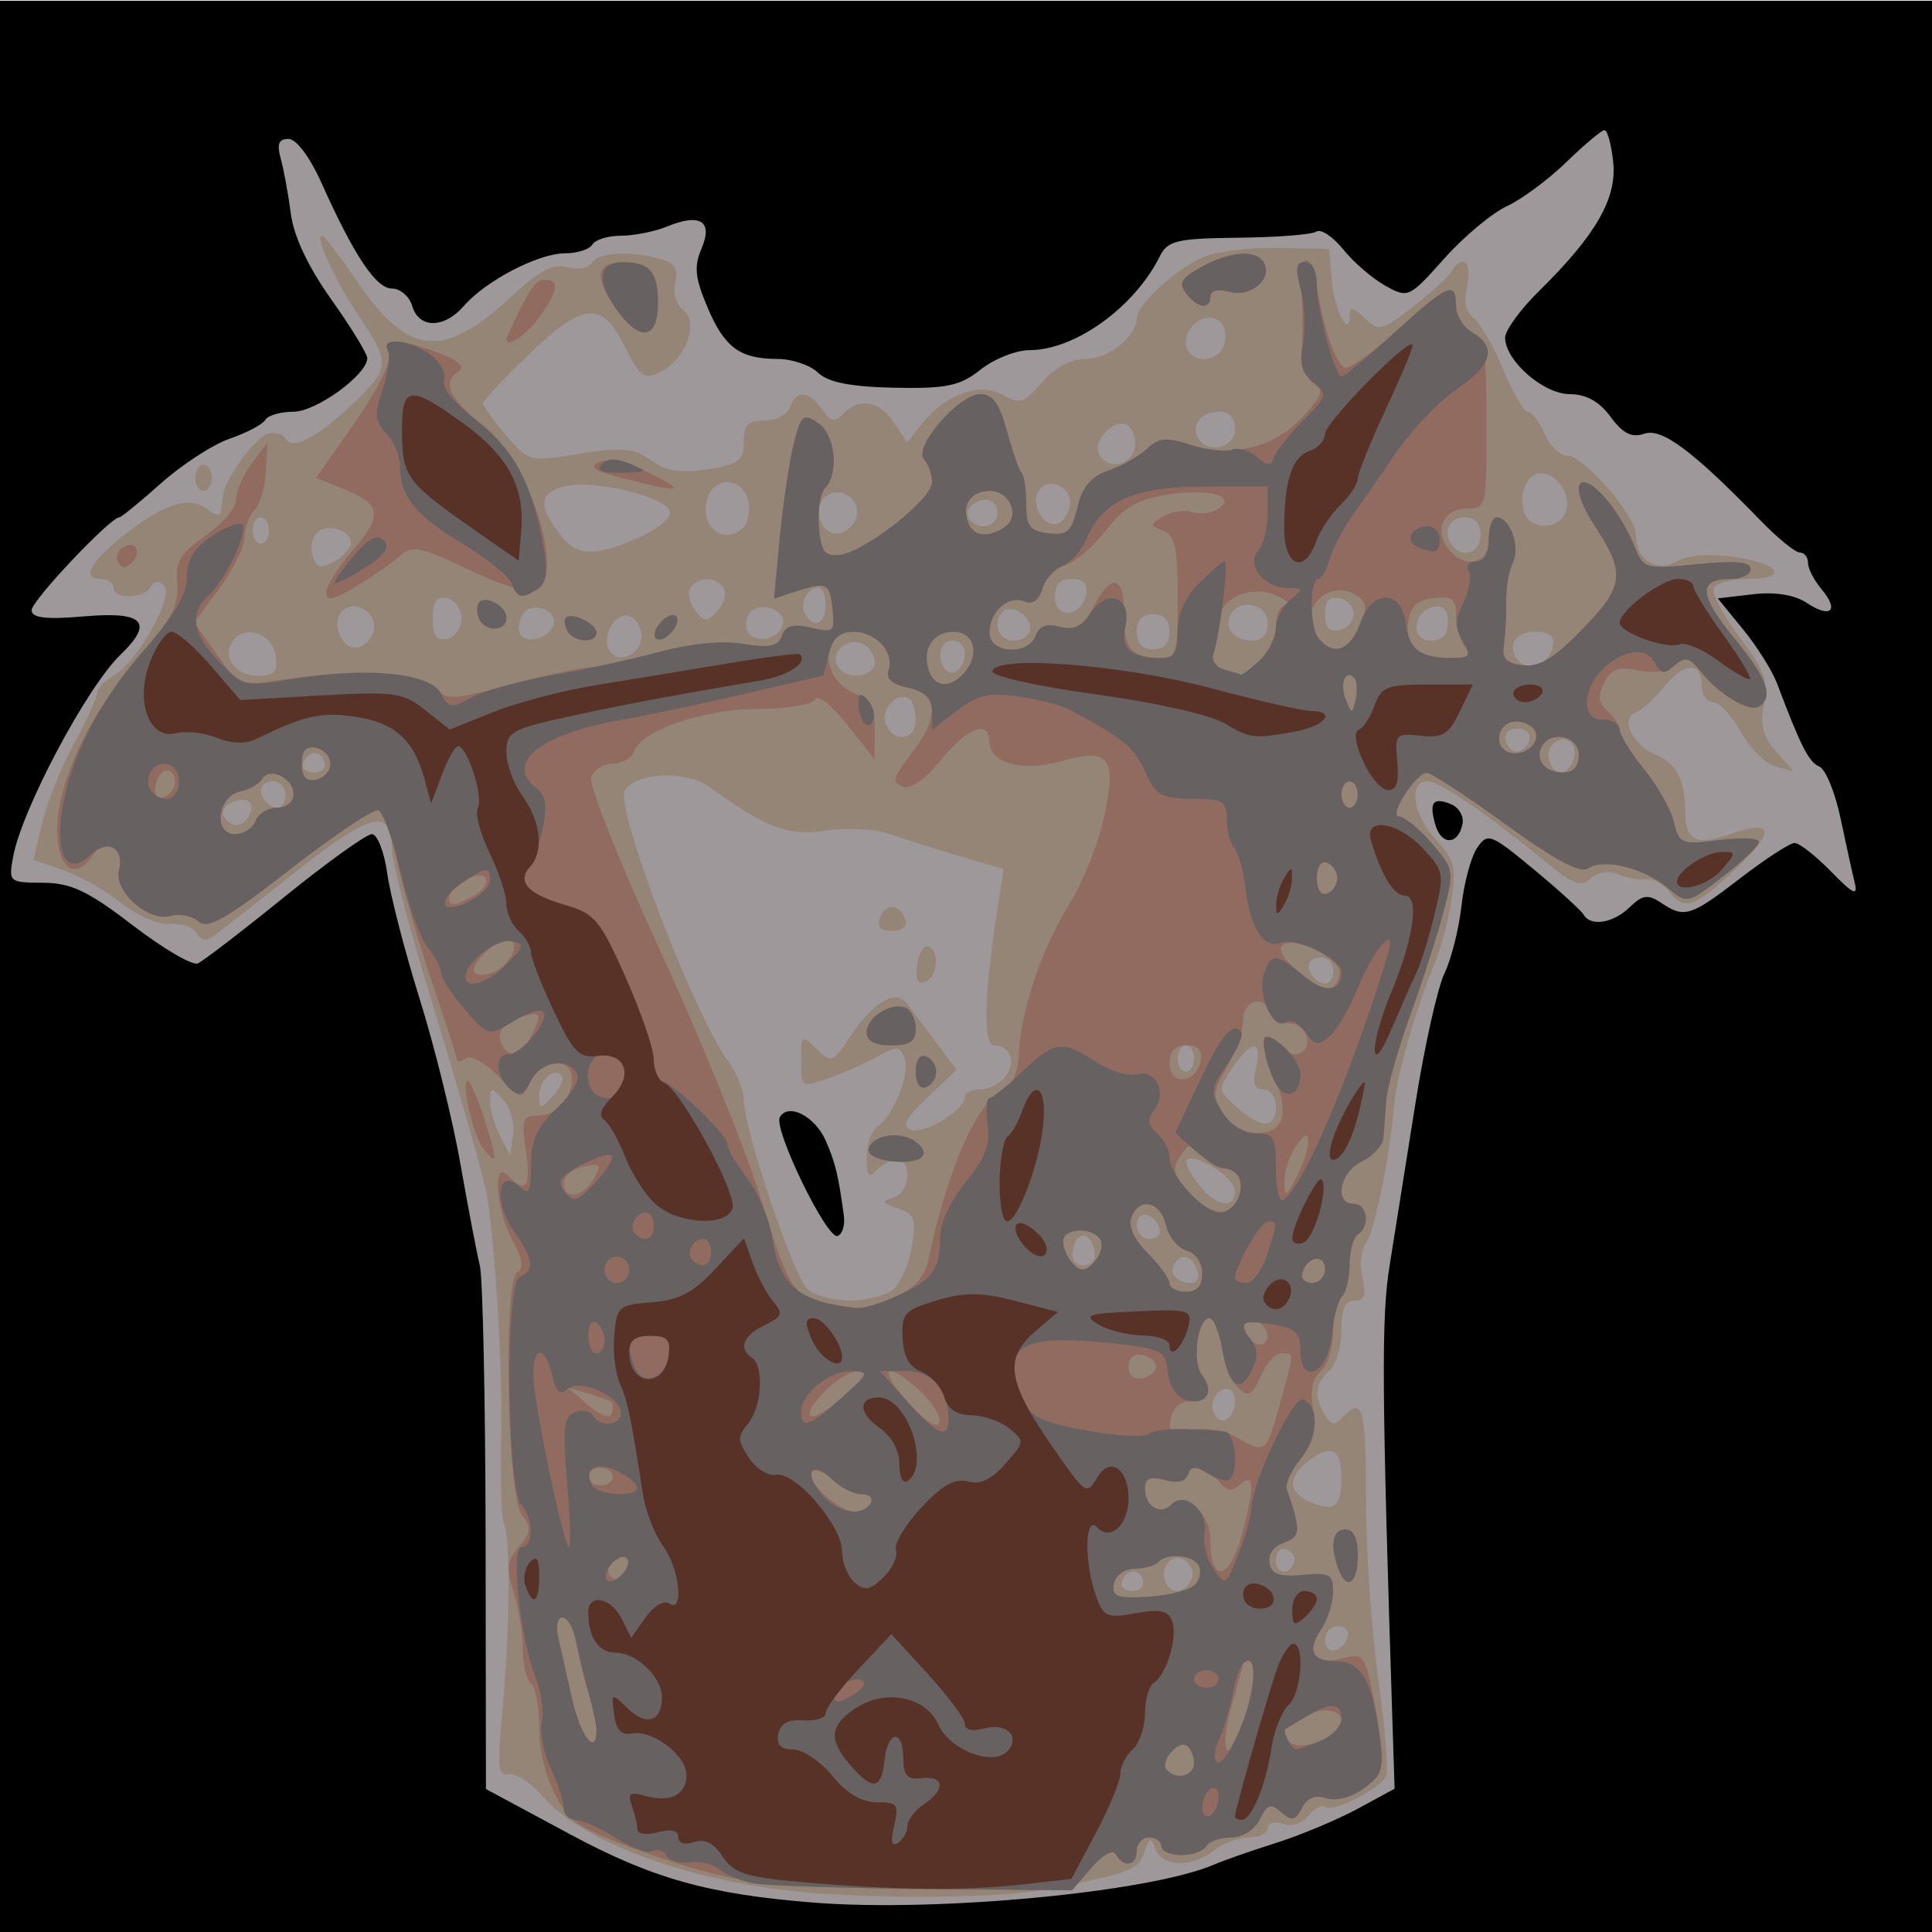 <?xml version="1.0" encoding="UTF-8" standalone="no"?>
<svg
   xmlns:dc="http://purl.org/dc/elements/1.1/"
   xmlns:cc="http://creativecommons.org/ns#"
   xmlns:rdf="http://www.w3.org/1999/02/22-rdf-syntax-ns#"
   xmlns:svg="http://www.w3.org/2000/svg"
   xmlns="http://www.w3.org/2000/svg"
   xmlns:sodipodi="http://sodipodi.sourceforge.net/DTD/sodipodi-0.dtd"
   xmlns:inkscape="http://www.inkscape.org/namespaces/inkscape"
   sodipodi:docname="leatherscale armor.svg"
   height="100%"
   width="100%"
   inkscape:version="0.48.4 r9939"
   version="1.1"
   id="svg8438"
   viewBox="0 0 512 512">
  <defs
     id="defs8462">
    <linearGradient
       id="linearGradient4077">
      <stop
         id="stop4079"
         offset="0"
         style="stop-color:#aa4400;stop-opacity:1;" />
      <stop
         style="stop-color:#ff9f00;stop-opacity:1;"
         offset="0.228"
         id="stop4081" />
      <stop
         style="stop-color:#803300;stop-opacity:1;"
         offset="0.495"
         id="stop4083" />
      <stop
         id="stop4085"
         offset="1"
         style="stop-color:#562200;stop-opacity:1;" />
    </linearGradient>
    <linearGradient
       id="linearGradient4057">
      <stop
         style="stop-color:#aa4400;stop-opacity:1;"
         offset="0"
         id="stop4059" />
      <stop
         id="stop4067"
         offset="0.228"
         style="stop-color:#ecd1a4;stop-opacity:1;" />
      <stop
         id="stop4065"
         offset="0.501"
         style="stop-color:#803300;stop-opacity:1;" />
      <stop
         style="stop-color:#562200;stop-opacity:1;"
         offset="1"
         id="stop4061" />
    </linearGradient>
    <linearGradient
       id="linearGradient3890">
      <stop
         style="stop-color:#701b1b;stop-opacity:1;"
         offset="0"
         id="stop3892" />
      <stop
         style="stop-color:#e31600;stop-opacity:1;"
         offset="1"
         id="stop3894" />
    </linearGradient>
    <linearGradient
       id="linearGradient3882">
      <stop
         style="stop-color:#600b0b;stop-opacity:1;"
         offset="0"
         id="stop3884" />
      <stop
         style="stop-color:#d11414;stop-opacity:1;"
         offset="1"
         id="stop3886" />
    </linearGradient>
    <linearGradient
       id="linearGradient3872">
      <stop
         style="stop-color:#800600;stop-opacity:1;"
         offset="0"
         id="stop3874" />
      <stop
         style="stop-color:#ff0004;stop-opacity:0;"
         offset="1"
         id="stop3876" />
    </linearGradient>
    <filter
       id="filter4074"
       inkscape:label="Black Light"
       inkscape:menu="Color"
       inkscape:menu-tooltip="Light areas turn to black"
       x="0"
       width="1"
       y="0"
       height="1"
       color-interpolation-filters="sRGB">
      <feColorMatrix
         id="feColorMatrix4076"
         type="luminanceToAlpha"
         result="result2" />
      <feComposite
         in2="SourceGraphic"
         id="feComposite4078"
         operator="arithmetic"
         in="result2"
         k3="2"
         result="result4" />
      <feBlend
         in2="result2"
         id="feBlend4080"
         in="result4"
         mode="multiply"
         result="result3" />
      <feComposite
         in2="SourceGraphic"
         id="feComposite4082"
         operator="in"
         in="result3" />
    </filter>
  </defs>
  <sodipodi:namedview
     pagecolor="#000000"
     bordercolor="#666666"
     borderopacity="1"
     objecttolerance="10"
     gridtolerance="10"
     guidetolerance="10"
     inkscape:pageopacity="0"
     inkscape:pageshadow="2"
     inkscape:window-width="1190"
     inkscape:window-height="1126"
     id="namedview8460"
     showgrid="false"
     inkscape:zoom="1"
     inkscape:cx="286.23437"
     inkscape:cy="349.15199"
     inkscape:window-x="160"
     inkscape:window-y="130"
     inkscape:window-maximized="0"
     inkscape:current-layer="svg8438"
     showguides="true"
     inkscape:guide-bbox="true" />
  <path
     style="fill:#000000"
     id="path3978"
     d="M -13.466,0.189 H 514.89 V 516.43 H -13.466 z"
     inkscape:connector-curvature="0" />
  <path
     transform="matrix(0.926,0,0,1,-12.929,0)"
     sodipodi:end="6.1122693"
     sodipodi:start="6.11213"
     d="m 76.036,-54.361 a 10.607,11.756 0 0 1 2.51e-4,0.002 l -10.452,1.999 z"
     sodipodi:ry="11.755651"
     sodipodi:rx="10.606602"
     sodipodi:cy="-52.359596"
     sodipodi:cx="65.584152"
     id="path4123"
     style="fill:#333333;fill-opacity:1;fill-rule:nonzero;stroke:none"
     sodipodi:type="arc" />
  <path
     sodipodi:type="arc"
     style="opacity:0.99;fill:#ff0000;fill-opacity:0.75;fill-rule:nonzero;stroke:none"
     id="path5005"
     sodipodi:cx="640"
     sodipodi:cy="124.5"
     sodipodi:rx="105"
     sodipodi:ry="118.5"
     d="m 743.468,104.329 a 105,118.5 0 0 1 0.002,0.016 L 640,124.5 z"
     sodipodi:start="6.11213"
     sodipodi:end="6.1122693" />
  <g
     id="g5977"
     transform="matrix(1.045,0,0,1.096,-16.849,-19.725)">
    <path
       style="fill:#9e989a"
       d="m 222.398,478.04 c -26.73,-2.031 -40.862,-5.823 -61.888,-16.607 L 139.358,450.584 139.269,389.936 c -0.049,-33.356 -0.71,-63.042 -1.469,-65.968 -0.759,-2.926 -2.964,-13.938 -4.901,-24.472 -1.937,-10.534 -6.594,-28.514 -10.349,-39.956 -3.755,-11.442 -7.454,-25.088 -8.22,-30.324 -0.769,-5.259 -2.52,-9.52 -3.911,-9.52 -1.385,0 -11.322,6.797 -22.081,15.104 -10.76,8.307 -20.682,15.573 -22.051,16.146 -1.368,0.573 -8.794,-3.571 -16.501,-9.208 -11.373,-8.319 -15.665,-10.258 -22.78,-10.294 -8.578,-0.043 -8.741,-0.179 -7.559,-6.273 2.234,-11.512 18.701,-41.048 27.261,-48.897 8.501,-7.794 5.867,-10.48 -9.073,-9.251 -9.848,0.81 -13.494,0.407 -13.494,-1.494 0,-2.305 19.947,-22.441 22.231,-22.441 0.494,0 5.27,-3.717 10.613,-8.26 5.343,-4.543 13.205,-9.401 17.471,-10.795 4.266,-1.394 8.291,-3.423 8.946,-4.508 0.654,-1.085 3.865,-1.973 7.136,-1.973 5.77,0 18.721,-8.961 18.721,-12.954 0,-1.065 -4.097,-7.443 -9.105,-14.175 C 94.245,82.485 90.636,75.193 89.879,69.672 c -0.642,-4.682 -1.791,-10.667 -2.555,-13.3 -1.037,-3.576 -0.54,-4.788 1.963,-4.788 1.964,0 5.397,4.348 8.294,10.503 C 105.926,79.819 111.473,87.76 115.513,87.76 c 2.114,0 4.436,1.915 5.161,4.256 1.699,5.487 8.095,5.45 13.116,-0.074 5.52,-6.073 18.876,-12.694 25.607,-12.694 3.117,0 6.244,-0.958 6.95,-2.128 0.706,-1.17 3.97,-2.128 7.253,-2.128 3.284,0 8.528,-0.997 11.653,-2.215 8.471,-3.301 11.734,-1.326 8.782,5.315 -1.939,4.363 -1.672,6.997 1.423,14.033 4.345,9.877 8.261,12.659 17.817,12.659 3.696,0 8.334,1.497 10.307,3.327 2.511,2.33 8.301,3.42 19.309,3.636 13.251,0.26 16.697,-0.43 21.923,-4.391 3.411,-2.585 8.998,-4.7 12.416,-4.7 11.498,0 26.587,-10.363 33.014,-22.673 1.993,-3.817 4.377,-4.355 19.959,-4.507 9.733,-0.095 18.625,-0.76 19.76,-1.479 1.135,-0.719 4.193,1.217 6.795,4.303 2.602,3.086 7.392,7.029 10.644,8.762 5.797,3.09 6.09,2.962 14.948,-6.514 4.969,-5.316 12.118,-11.022 15.885,-12.68 3.767,-1.657 10.587,-6.477 15.154,-10.711 4.567,-4.234 8.902,-7.698 9.634,-7.699 0.731,-9.15e-4 1.724,3.455 2.205,7.679 1,8.779 -4.37,17.699 -18.809,31.241 -4.73,4.436 -8.6,9.507 -8.6,11.269 0,5.537 9.725,13.649 16.363,13.649 4.162,0 7.544,1.788 10.386,5.492 3.102,4.042 5.359,5.12 8.552,4.081 4.47,-1.454 12.276,4.111 29.579,21.088 4.284,4.204 8.722,7.643 9.861,7.643 1.139,0 2.071,1.122 2.071,2.492 0,1.371 1.551,4.25 3.447,6.397 4.568,5.174 2.306,7.132 -3.786,3.277 -3.087,-1.954 -8.068,-2.707 -13.696,-2.072 l -8.845,0.998 6.411,7.484 c 3.526,4.116 7.404,10 8.618,13.074 5.976,15.137 8.061,19.049 10.71,20.091 1.583,0.623 4.005,6.233 5.381,12.468 1.376,6.234 2.996,13.25 3.598,15.591 0.87,3.379 -0.365,2.831 -5.989,-2.66 -3.897,-3.804 -8.056,-6.916 -9.243,-6.916 -1.187,0 -7.377,3.83 -13.755,8.512 -12.667,9.298 -14.192,9.749 -20.132,5.946 -3.272,-2.094 -4.726,-1.899 -7.92,1.064 -4.194,3.891 -9.915,4.776 -11.703,1.811 -0.603,-1 -6.294,-5.929 -12.646,-10.952 -10.921,-8.637 -11.702,-8.92 -14.357,-5.198 -1.544,2.164 -3.332,8.478 -3.974,14.03 -0.641,5.552 -2.593,12.922 -4.336,16.378 -1.744,3.456 -5.055,17.632 -7.359,31.502 -2.304,13.87 -5.242,31.473 -6.53,39.117 -2.135,12.673 -2.01,29.73 0.836,113.74 l 0.431,12.727 -9.342,4.838 c -5.138,2.661 -14.48,6.39 -20.76,8.287 -6.28,1.897 -13.286,4.228 -15.57,5.179 -16.077,6.698 -70.311,11.622 -101.724,9.235 z m 7.736,-166.005 c -1.39,-9.848 -2.157,-12.886 -4.601,-18.211 -2.719,-5.925 -9.501,-9.247 -11.639,-5.701 -1.715,2.845 11.983,29.703 14.652,28.727 1.186,-0.434 1.901,-2.601 1.588,-4.815 z m 156.889,-94.908 c 0.342,-1.804 -0.96,-3.902 -2.892,-4.662 -4.62,-1.817 -5.681,-0.466 -3.97,5.059 1.55,5.004 5.887,4.753 6.862,-0.397 z"
       id="path5987"
       inkscape:connector-curvature="0" />
    <path
       style="fill:#948577"
       d="m 223.436,475.791 c -30.208,-2.099 -59.191,-11.85 -69.731,-23.461 -2.997,-3.302 -6.867,-5.694 -8.599,-5.317 -2.712,0.591 -2.923,-1.628 -1.516,-15.96 1.85,-18.847 2.01,-41.907 0.31,-44.726 -0.625,-1.037 -0.924,-10.464 -0.665,-20.95 0.394,-15.967 -1.49,-46.093 -3.655,-58.433 -0.752,-4.288 -6.519,-23.466 -16.145,-53.696 -4.373,-13.732 -7.951,-27.408 -7.951,-30.391 0,-9.6 -5.413,-8.319 -24.014,5.683 -9.863,7.424 -19.264,14.457 -20.892,15.627 -2.057,1.478 -3.457,1.313 -4.586,-0.541 -0.894,-1.468 -3.953,-2.472 -6.796,-2.231 -2.877,0.244 -8.345,-1.995 -12.328,-5.047 -3.937,-3.017 -10.552,-6.6 -14.701,-7.961 l -7.544,-2.475 2.208,-8.961 c 1.214,-4.928 4.843,-13.551 8.063,-19.162 3.22,-5.611 5.855,-11.083 5.855,-12.161 0,-1.078 1.882,-2.992 4.182,-4.254 5.981,-3.281 15.351,-19.116 12.837,-21.693 -1.307,-1.34 -2.51,-1.254 -3.413,0.245 -1.751,2.904 -9.454,3.056 -9.454,0.185 0,-1.17 -1.479,-2.128 -3.287,-2.128 -5.298,0 -2.282,-4.693 7.593,-11.813 9.517,-6.862 15.615,-8.277 20.087,-4.66 1.427,1.154 2.703,1.263 2.834,0.242 0.132,-1.021 0.365,-2.814 0.519,-3.985 0.507,-3.856 7.731,-13.45 11.137,-14.789 1.838,-0.723 4.038,-0.161 4.888,1.249 1.757,2.914 9.294,-1.262 19.027,-10.541 7.185,-6.849 7.136,-8.372 -0.613,-19.337 C 101.046,85.802 95.874,74.992 97.824,74.992 c 0.507,0 4.707,5.254 9.335,11.675 12.552,17.417 21.578,18.169 38.447,3.203 7.266,-6.446 10.759,-8.206 14.419,-7.264 2.657,0.683 5.454,0.207 6.217,-1.058 1.53,-2.537 9.887,-2.976 17.398,-0.914 3.62,0.994 4.56,2.42 3.732,5.663 -0.649,2.544 0.203,5.316 2.062,6.709 4.11,3.081 0.491,12.083 -6.052,15.057 -3.934,1.788 -5.039,0.986 -8.919,-6.471 -5.767,-11.084 -10.621,-10.557 -24.875,2.703 -5.951,5.536 -10.894,10.544 -10.983,11.129 -0.09,0.585 2.482,4.042 5.715,7.682 5.836,6.57 5.971,6.604 18.741,4.622 10.78,-1.672 13.722,-1.419 18.168,1.568 3.956,2.657 7.623,3.207 14.414,2.163 7.898,-1.214 9.109,-2.09 9.109,-6.59 0,-4.134 1.069,-5.19 5.255,-5.19 2.89,0 5.793,-1.436 6.45,-3.192 1.591,-4.25 4.875,-4.036 8.167,0.532 2.151,2.984 3.207,3.195 5.315,1.064 4.006,-4.051 9.232,-3.189 12.909,2.128 l 3.31,4.788 4,-4.759 c 5.914,-7.037 14.602,-9.899 20.398,-6.72 4.145,2.274 5.346,1.899 9.842,-3.073 3.271,-3.618 7.29,-5.663 11.126,-5.663 5.75,0 12.877,-5.467 12.877,-9.877 0,-3.388 10.901,-12.671 17.646,-15.027 3.425,-1.196 11.833,-2.067 18.684,-1.935 l 12.456,0.24 0.667,7.448 c 0.648,7.239 4.523,14.613 4.523,8.608 0,-2.188 0.921,-2.029 3.816,0.657 3.587,3.327 4.323,3.164 12.249,-2.722 4.638,-3.444 9.048,-7.282 9.8,-8.53 2.688,-4.459 5.337,-2.201 3.97,3.383 -0.945,3.861 -0.402,6.389 1.714,7.98 1.704,1.281 5.059,6.878 7.455,12.437 2.397,5.559 5.195,10.108 6.217,10.108 1.023,0 2.924,2.394 4.224,5.32 1.301,2.926 3.894,5.32 5.762,5.32 4.304,0 17.451,14.546 17.451,19.307 0,5.945 5.229,9.055 10.428,6.202 2.797,-1.534 8.277,-1.913 14.665,-1.012 11.656,1.643 13.763,5.294 3.056,5.294 -3.929,0 -7.724,0.963 -8.434,2.14 -0.71,1.177 2.154,6.448 6.363,11.713 6.442,8.059 7.445,10.641 6.337,16.32 -1.012,5.185 -0.295,7.861 3.094,11.559 l 4.41,4.812 -4.641,-1.244 c -2.553,-0.684 -6.489,-4.454 -8.747,-8.376 -2.258,-3.923 -5.414,-7.132 -7.014,-7.132 -1.6,0 -2.909,-1.915 -2.909,-4.256 0,-5.744 -4.535,-5.37 -9.774,0.808 -2.362,2.785 -5.502,5.476 -6.976,5.98 -3.984,1.361 -0.772,7.858 4.996,10.106 5.387,2.099 7.602,6.182 7.602,14.012 0,6.845 2.906,8.151 11.598,5.211 11.009,-3.724 11.324,-0.505 0.858,8.783 -10.297,9.138 -12.748,9.878 -16.672,5.032 -1.456,-1.799 -4.14,-3.088 -5.963,-2.865 -1.823,0.223 -4.962,-0.327 -6.975,-1.224 -2.141,-0.953 -4.939,-0.541 -6.742,0.993 -2.52,2.144 -4.504,1.509 -10.873,-3.476 C 393.218,214.738 381.248,206.928 378.148,206.928 c -4.974,0 -3.731,8.124 2.168,14.171 4.634,4.75 5.15,6.619 3.937,14.267 -0.767,4.841 -2.637,11.674 -4.154,15.185 -4.839,11.197 -9.783,27.459 -10.35,34.048 -1.099,12.763 -5.051,31.369 -7.237,34.068 -1.231,1.521 -1.63,5.251 -0.886,8.289 1.036,4.231 0.571,5.524 -1.987,5.524 -2.409,0 -3.339,2.002 -3.339,7.187 0,3.953 -1.401,8.38 -3.114,9.837 -3.571,3.038 -3.886,6.094 -1.093,10.622 1.559,2.528 2.483,2.636 4.535,0.532 5.054,-5.181 5.899,-2.357 5.899,19.716 0,12.297 1.413,32 3.14,43.785 1.727,11.785 2.602,22.319 1.944,23.409 -1.876,3.111 -13.314,8.634 -15.29,7.383 -0.979,-0.62 -2.952,0.32 -4.384,2.089 -1.499,1.851 -4.242,2.684 -6.463,1.961 -2.122,-0.69 -3.859,-0.233 -3.859,1.016 0,1.249 -2.157,2.271 -4.793,2.271 -2.636,0 -6.607,1.406 -8.823,3.124 -5.431,4.211 -13.2,4.067 -14.825,-0.274 -1.153,-3.079 -1.524,-2.976 -2.886,0.798 -1.556,4.312 -3.452,4.978 -25.763,9.045 -9.916,1.808 -37.168,2.194 -57.09,0.81 z M 357.9,413.743 c 0.452,-1.39 -0.657,-2.527 -2.465,-2.527 -1.808,0 -3.287,1.516 -3.287,3.369 0,3.758 4.469,3.103 5.752,-0.842 z M 305.957,400.044 c -0.98,-3.013 -4.318,-2.681 -5.363,0.532 -0.381,1.17 0.865,2.128 2.768,2.128 1.903,0 3.071,-1.197 2.595,-2.66 z m 12.049,0.347 c 2.139,-3.548 -2.672,-7.617 -5.536,-4.682 -2.396,2.456 -0.896,6.995 2.31,6.995 1.007,0 2.459,-1.041 3.226,-2.313 z m 26.357,-4.957 c 0.285,-1.073 -0.649,-2.35 -2.076,-2.837 -1.427,-0.488 -2.595,0.709 -2.595,2.66 0,3.603 3.722,3.745 4.671,0.177 z M 356.3,374.914 c 0,-6.772 -2.943,-7.872 -8.823,-3.296 -4.95,3.852 -4.562,7.455 1.038,9.624 6.223,2.411 7.785,1.141 7.785,-6.328 z m -26.988,-18.088 c 0,-3.511 -3.281,-4.105 -5.19,-0.938 -1.693,2.808 0.789,6.793 3.257,5.229 1.063,-0.673 1.933,-2.604 1.933,-4.291 z M 242.631,329.82 c 1.859,-1.463 3.986,-6.118 4.726,-10.344 1.186,-6.773 0.771,-7.872 -3.502,-9.27 -4.038,-1.32 -4.241,-1.751 -1.215,-2.58 4.178,-1.144 4.996,-9.194 0.934,-9.194 -1.484,0 -3.82,1.149 -5.19,2.554 -1.938,1.986 -2.491,1.3 -2.491,-3.086 0,-3.102 1.169,-6.406 2.598,-7.342 4.169,-2.731 8.447,-12.814 7.036,-16.584 -1.153,-3.08 -1.935,-3.129 -7.023,-0.439 -3.149,1.665 -8.762,4.034 -12.472,5.265 -6.62,2.196 -6.747,2.116 -6.747,-4.291 0,-6.269 0.156,-6.384 3.927,-2.886 3.745,3.474 4.136,3.342 8.448,-2.867 5.897,-8.489 11.617,-11.695 14.482,-8.116 1.18,1.474 4.495,5.692 7.368,9.374 l 5.223,6.694 -7.37,6.633 c -5.522,4.97 -6.606,6.934 -4.322,7.832 3.256,1.281 13.764,-4.736 13.764,-7.881 0,-1.036 1.754,-1.883 3.898,-1.883 2.144,0 5.027,-1.394 6.407,-3.099 2.802,-3.461 1.256,-7.541 -2.856,-7.541 -2.843,0 -2.57,-12.026 0.736,-32.476 l 1.638,-10.132 -11.658,-3.312 c -6.412,-1.822 -14.395,-4.215 -17.74,-5.319 -3.345,-1.103 -10.408,-1.418 -15.695,-0.699 -9.78,1.33 -14.861,-0.49 -29.595,-10.597 -5.892,-4.042 -18.687,-3.491 -21.346,0.919 -2.536,4.207 17.4,53.976 26.288,65.627 2.129,2.791 3.872,6.947 3.872,9.235 0,6.991 12.736,42.974 16.212,45.806 1.796,1.463 6.645,2.66 10.776,2.66 4.131,0 9.032,-1.197 10.891,-2.66 z m 6.062,-78.499 c 0.382,-2.764 1.628,-4.786 2.77,-4.493 3.065,0.785 2.523,7.472 -0.694,8.572 -1.899,0.649 -2.552,-0.634 -2.076,-4.079 z m -9.365,-11.499 c 1.36,-3.632 5.188,-3.185 6.469,0.755 0.456,1.403 -1.072,2.527 -3.438,2.527 -2.986,0 -3.892,-0.982 -3.031,-3.282 z m 80.356,85.21 c -1.324,-3.536 -4.061,-4.182 -5.762,-1.361 -1.388,2.303 0.714,4.553 4.254,4.553 1.55,0 2.193,-1.362 1.508,-3.192 z m -26.03,-4.637 c -0.892,-4.745 -4.584,-4.847 -5.466,-0.151 -0.438,2.329 0.581,3.724 2.719,3.724 2.083,0 3.156,-1.396 2.747,-3.573 z m 16.499,-5.338 c -1.283,-3.946 -5.752,-4.6 -5.752,-0.842 0,1.853 1.479,3.369 3.287,3.369 1.808,0 2.917,-1.137 2.465,-2.527 z m 19.16,-9.021 c 0,-1.67 -2.803,-4.469 -6.228,-6.221 -6.955,-3.556 -8.056,-1.492 -2.653,4.977 4.153,4.971 8.881,5.634 8.881,1.244 z M 143.689,283.872 c -3.007,-3.082 -3.293,-3.046 -3.293,0.412 0,2.083 1.147,5.88 2.549,8.436 l 2.549,4.648 0.744,-5.06 c 0.409,-2.783 -0.738,-6.579 -2.549,-8.436 z M 339.692,285.664 c 0,-2.388 -1.384,-4.256 -3.154,-4.256 -2.327,0 -2.812,-1.394 -1.851,-5.32 1.66,-6.781 -1.174,-6.718 -6.042,0.135 -3.707,5.218 -3.687,5.402 1.038,9.438 6.245,5.335 10.008,5.336 10.008,0.002 z m -181.116,-7.61 c -2.043,-2.094 -5.724,1.121 -5.724,5 0,3.248 0.273,3.243 3.509,-0.075 1.93,-1.979 2.927,-4.195 2.214,-4.925 z M 318.932,273.96 c 0,-1.756 -0.934,-3.192 -2.076,-3.192 -1.142,0 -2.076,1.436 -2.076,3.192 0,1.756 0.934,3.192 2.076,3.192 1.142,0 2.076,-1.436 2.076,-3.192 z m 35.292,-21.28 c 0,-1.756 -1.401,-3.192 -3.114,-3.192 -3.242,0 -4.119,2.517 -1.73,4.965 2.389,2.449 4.844,1.55 4.844,-1.773 z M 79.239,215.298 c 1.911,-3.169 -0.305,-4.892 -4.279,-3.328 -1.834,0.722 -2.754,2.276 -2.043,3.455 1.683,2.791 4.599,2.733 6.322,-0.127 z M 88.496,210.12 c 0,-1.756 -1.401,-3.192 -3.114,-3.192 -3.242,0 -4.119,2.517 -1.73,4.965 2.389,2.449 4.844,1.55 4.844,-1.773 z m 9.861,-7.98 c -0.98,-3.013 -4.318,-2.681 -5.363,0.532 -0.381,1.17 0.865,2.128 2.768,2.128 1.903,0 3.071,-1.197 2.595,-2.66 z m 316.796,-0.464 c 1.464,-3.911 -2.428,-6.622 -5.292,-3.686 -2.216,2.271 -0.622,6.81 2.392,6.81 0.952,0 2.258,-1.406 2.901,-3.124 z M 404.048,196.162 c 0,-1.101 -1.401,-2.002 -3.114,-2.002 -3.21,0 -4.124,2.511 -1.786,4.907 1.659,1.7 4.9,-0.222 4.9,-2.905 z m -155.7,-4.005 c 0,-2.272 -0.745,-4.603 -1.656,-5.18 -2.958,-1.874 -7.288,2.402 -5.978,5.903 1.8,4.808 7.634,4.255 7.634,-0.724 z M 86.045,176.626 c -0.718,-5.157 -7.053,-7.624 -10.502,-4.088 -3.487,3.574 -0.048,8.855 5.765,8.855 4.406,0 5.277,-0.877 4.736,-4.766 z M 237.968,178.133 c 0,-1.792 -1.464,-3.835 -3.254,-4.539 -3.904,-1.536 -8.162,2.23 -6.2,5.484 2.115,3.508 9.454,2.774 9.454,-0.945 z m 22.836,-2.187 c 0,-1.687 -1.401,-3.066 -3.114,-3.066 -3.127,0 -4.268,4.492 -1.786,7.035 1.937,1.986 4.9,-0.414 4.9,-3.969 z m 149.081,-1.495 c 0.515,-2.74 -0.69,-3.7 -4.647,-3.7 -5.075,0 -7.148,3.823 -3.886,7.167 2.5,2.562 7.806,0.406 8.534,-3.467 z M 178.802,171.816 c 0,-2.309 -1.517,-4.497 -3.372,-4.863 -3.598,-0.71 -6.807,4.946 -4.745,8.365 2.115,3.509 8.117,0.919 8.117,-3.502 z m -67.859,-1.627 c 0.798,-4.249 -5.122,-7.407 -8.122,-4.332 -2.905,2.978 0.141,9.476 4.078,8.698 1.841,-0.363 3.661,-2.329 4.044,-4.367 z M 312.704,170.752 c 0,-2.837 -1.384,-4.256 -4.152,-4.256 -2.768,0 -4.152,1.419 -4.152,4.256 0,2.837 1.384,4.256 4.152,4.256 2.768,0 4.152,-1.419 4.152,-4.256 z M 133.13,167.56 c 0,-2.309 -1.635,-4.52 -3.633,-4.915 -2.721,-0.537 -3.633,0.696 -3.633,4.915 0,4.218 0.912,5.452 3.633,4.915 1.998,-0.394 3.633,-2.606 3.633,-4.915 z m 23.356,1.597 c 1.227,-3.776 -5.753,-6.033 -7.858,-2.541 -0.951,1.578 -1.237,3.685 -0.635,4.684 1.536,2.548 7.454,1.055 8.493,-2.143 z m 58.128,0 c 1.135,-3.494 -5.37,-5.989 -8.159,-3.129 -1.194,1.224 -1.511,3.319 -0.705,4.656 1.834,3.042 7.709,2.03 8.864,-1.527 z m 62.798,0.759 c 0,-3.21 -5.043,-6.053 -7.063,-3.982 -2.734,2.802 -0.997,6.947 2.911,6.947 2.284,0 4.152,-1.334 4.152,-2.964 z m 60.204,-1.292 c 0,-4.514 -6.949,-6.097 -9.342,-2.128 -1.917,3.179 0.75,6.384 5.313,6.384 2.645,0 4.029,-1.462 4.029,-4.256 z m 45.672,-0.156 c 0,-3.045 -1.118,-4.191 -3.609,-3.7 -5.412,1.068 -6.015,8.112 -0.695,8.112 2.971,0 4.304,-1.367 4.304,-4.412 z M 359.414,166.496 c 0,-1.724 -1.635,-3.456 -3.633,-3.851 -2.549,-0.503 -3.633,0.646 -3.633,3.851 0,3.205 1.084,4.354 3.633,3.851 1.998,-0.394 3.633,-2.127 3.633,-3.851 z m -159.729,-6.18 c -1.783,-2.956 -6.729,-3.021 -8.483,-0.111 -0.737,1.222 -0.171,3.664 1.256,5.427 2.271,2.805 2.973,2.818 5.614,0.111 1.66,-1.702 2.386,-4.144 1.613,-5.427 z M 225.512,164.368 c 0,-2.341 -0.879,-4.256 -1.953,-4.256 -2.787,0 -4.75,3.873 -3.237,6.384 2.17,3.599 5.19,2.36 5.19,-2.128 z m 66.041,-2.684 c 0.48,-2.554 -0.638,-3.7 -3.609,-3.7 -2.971,0 -4.304,1.367 -4.304,4.412 0,5.453 6.871,4.835 7.913,-0.712 z M 105.104,149.33 c 0,-3.246 -6.226,-4.968 -8.719,-2.412 -1.217,1.247 -1.635,3.81 -0.929,5.694 1.018,2.72 2.145,2.954 5.466,1.132 2.301,-1.262 4.183,-3.249 4.183,-4.415 z m 72.618,-1.153 c 4.59,-1.883 8.346,-4.66 8.346,-6.172 0,-3.654 -18.913,-8.183 -26.778,-6.412 -6.636,1.494 -6.805,4.891 -0.611,12.283 3.871,4.62 8.339,4.691 19.043,0.301 z M 391.592,147.344 c 0,-2.837 -1.384,-4.256 -4.152,-4.256 -4.001,0 -5.626,4.164 -2.768,7.093 2.858,2.929 6.92,1.264 6.92,-2.837 z M 84.344,146.28 c 0,-1.756 -0.934,-3.192 -2.076,-3.192 -1.142,0 -2.076,1.436 -2.076,3.192 0,1.756 0.934,3.192 2.076,3.192 1.142,0 2.076,-1.436 2.076,-3.192 z m 121.159,-2.128 c 1.778,-4.75 -0.693,-9.576 -4.903,-9.576 -4.21,0 -6.681,4.826 -4.903,9.576 0.657,1.756 2.863,3.192 4.903,3.192 2.039,0 4.245,-1.436 4.903,-3.192 z m 27.924,-1.627 c 0.826,-4.398 -5.167,-7.361 -8.33,-4.119 -3.163,3.242 -0.272,9.385 4.018,8.538 1.988,-0.393 3.929,-2.381 4.312,-4.42 z M 269.108,142.024 c 0,-1.756 -1.346,-3.192 -2.991,-3.192 -3.468,0 -5.809,3.037 -3.872,5.023 2.481,2.543 6.864,1.374 6.864,-1.831 z m 18.318,-1.779 c 0.856,-4.522 -5.682,-7.283 -8.029,-3.391 -2.021,3.352 1.623,8.901 5.073,7.724 1.256,-0.429 2.586,-2.379 2.956,-4.333 z m 125.777,1.509 c 1.504,-4.017 -2.112,-9.306 -6.361,-9.306 -3.535,0 -5.765,5.183 -4.12,9.576 1.596,4.264 8.853,4.078 10.481,-0.27 z M 303.703,126.985 c 0.687,-1.834 0.184,-4.427 -1.118,-5.761 -2.922,-2.995 -9.844,3.125 -7.65,6.764 2.072,3.437 7.331,2.835 8.768,-1.003 z M 329.312,121.808 c 0,-2.794 -1.384,-4.256 -4.029,-4.256 -4.562,0 -7.229,3.205 -5.313,6.384 2.393,3.969 9.342,2.386 9.342,-2.128 z m -2.773,-20.359 c 0.687,-1.834 0.346,-4.26 -0.756,-5.39 -2.981,-3.056 -8.927,0.073 -8.927,4.696 0,4.987 7.865,5.55 9.683,0.693 z M 65.66,133.512 c 0,-1.756 0.934,-3.192 2.076,-3.192 1.142,0 2.076,1.436 2.076,3.192 0,1.756 -0.934,3.192 -2.076,3.192 -1.142,0 -2.076,-1.436 -2.076,-3.192 z"
       id="path5985"
       inkscape:connector-curvature="0" />
    <path
       style="fill:#916b60"
       d="m 200.6,471.866 c -12.903,-2.667 -33.963,-9.958 -38.454,-13.312 -5.213,-3.893 -9.294,-13.846 -9.294,-22.666 0,-5.239 -0.934,-10.117 -2.076,-10.84 -1.142,-0.723 -2.076,-4.467 -2.076,-8.32 0,-3.853 -1.04,-10.064 -2.312,-13.803 -1.936,-5.692 -1.72,-7.469 1.325,-10.918 3.134,-3.55 3.239,-4.611 0.755,-7.677 -3.774,-4.659 -4.801,-56.361 -1.165,-58.664 1.734,-1.098 1.397,-3.251 -1.217,-7.788 -4.252,-7.378 -5.14,-19.733 -1.122,-15.615 4.466,4.578 5.886,2.711 4.534,-5.958 -1.163,-7.458 -0.832,-8.512 2.674,-8.512 5.023,0 8.985,-3.941 8.985,-8.938 0,-5.38 -7.591,-4.916 -10.493,0.641 -2.323,4.45 -2.364,4.443 -8.208,-1.296 -3.23,-3.173 -6.884,-5.128 -8.118,-4.346 -1.235,0.782 -2.245,1.034 -2.245,0.56 0,-0.474 -2.857,-8.91 -6.349,-18.746 -3.492,-9.836 -7.523,-23.091 -8.958,-29.456 -1.435,-6.365 -3.568,-11.9 -4.739,-12.3 -1.171,-0.4 -11.247,6.042 -22.391,14.315 -16.113,11.963 -20.854,14.539 -23.155,12.581 -1.592,-1.354 -4.756,-1.962 -7.032,-1.352 -5.686,1.524 -14.476,-5.829 -13.155,-11.005 1.437,-5.633 -3.49,-8.157 -6.818,-3.492 -4.708,6.599 -9.367,2.422 -8.799,-7.889 0.635,-11.548 8.858,-27.401 21.265,-40.997 7.751,-8.494 9.588,-11.923 9.11,-17 -0.501,-5.319 0.675,-7.206 7.185,-11.529 4.282,-2.843 7.785,-6.817 7.785,-8.832 0,-2.015 1.77,-5.904 3.933,-8.642 l 3.933,-4.979 -0.334,6.799 c -0.183,3.739 -1.486,7.98 -2.895,9.425 -1.409,1.444 -2.561,4.451 -2.561,6.682 0,2.231 -2.865,7.765 -6.367,12.297 l -6.367,8.241 5.721,7.688 c 5.718,7.684 5.727,7.688 17.266,6.018 16.89,-2.443 36.01,-1.24 38.756,2.438 1.991,2.667 4.466,2.511 18.497,-1.168 8.909,-2.336 18.475,-4.247 21.256,-4.247 2.782,0 10.248,-1.547 16.591,-3.437 7.296,-2.174 14.879,-2.967 20.637,-2.158 7.082,0.995 9.375,0.553 10.328,-1.993 0.898,-2.397 2.861,-2.904 7.347,-1.894 5.757,1.296 6.082,1.018 5.446,-4.678 -0.699,-6.259 -1.417,-6.546 -9.81,-3.929 l -4.982,1.554 1.435,-14.609 c 0.789,-8.035 2.363,-18.187 3.498,-22.56 1.872,-7.217 2.439,-7.71 6.142,-5.34 4.423,2.831 5.504,12.044 1.852,15.788 -1.225,1.256 -1.926,5.517 -1.557,9.47 0.555,5.949 1.453,7.103 5.214,6.703 C 235.417,151.499 252.5,138.704 252.5,134.592 c 0,-1.881 -0.924,-4.368 -2.053,-5.526 -2.82,-2.89 8.867,-15.77 14.309,-15.77 3.136,0 4.832,2.268 6.763,9.044 1.417,4.974 3.09,9.523 3.716,10.108 0.626,0.585 1.139,3.937 1.139,7.448 0,5.356 0.904,6.491 5.616,7.048 4.805,0.568 5.868,-0.333 7.361,-6.239 1.269,-5.021 3.418,-7.454 7.878,-8.922 3.373,-1.11 7.777,-3.487 9.788,-5.283 2.864,-2.558 5.11,-2.807 10.38,-1.15 10.824,3.403 21.649,1.049 28.777,-6.258 5.243,-5.374 5.792,-6.796 3.197,-8.284 -2.203,-1.264 -3.09,-5.106 -2.991,-12.954 0.077,-6.137 -0.228,-12.259 -0.679,-13.605 -0.451,-1.346 0.102,-2.782 1.228,-3.192 1.126,-0.41 2.324,1.17 2.663,3.511 1.672,11.575 5.454,22.344 7.846,22.344 1.471,0 7.6,-4.309 13.619,-9.576 12.201,-10.675 14.307,-11.469 14.307,-5.395 0,2.3 1.741,5.136 3.869,6.304 3.359,1.843 3.869,4.795 3.869,22.419 0,19.994 -0.074,20.296 -4.972,20.296 -5.872,0 -8.445,5.126 -4.82,9.603 4.241,5.238 10.358,3.965 10.358,-2.155 0,-2.926 0.888,-5.32 1.973,-5.32 3.4,0 6.107,7.093 4.143,10.855 -1.01,1.935 -1.776,6.268 -1.703,9.631 0.073,3.362 -0.189,8.029 -0.583,10.37 -0.549,3.261 0.58,4.41 4.829,4.913 4.218,0.5 7.867,-1.623 15.245,-8.87 10.531,-10.343 10.87,-13.368 2.812,-25.1 -6.84,-9.959 -3.925,-14.351 3.666,-5.524 2.265,2.633 5.196,7.389 6.513,10.567 2.346,5.661 2.673,5.753 15.966,4.48 9.544,-0.914 13.571,-0.576 13.571,1.137 0,1.34 -2.28,2.436 -5.067,2.436 -8.347,0 -8.141,3.791 0.771,14.168 8.465,9.857 10.18,14.276 6.457,16.634 -2.462,1.56 -10.134,-2.789 -14.803,-8.389 -2.82,-3.383 -4.076,-3.688 -6.545,-1.588 -1.812,1.541 -5.631,2.07 -9.389,1.3 -5.001,-1.025 -6.802,-0.402 -8.558,2.961 -1.704,3.264 -1.506,4.87 0.847,6.871 1.689,1.437 3.07,3.565 3.07,4.731 0,1.165 2.789,5.375 6.198,9.354 3.409,3.98 6.809,9.73 7.555,12.778 1.286,5.252 1.886,5.478 11.448,4.317 5.55,-0.674 10.091,-0.475 10.091,0.442 0,0.917 -4.099,4.685 -9.11,8.373 -9.006,6.63 -9.166,6.661 -14.013,2.766 -6.015,-4.834 -16.371,-7.267 -20.195,-4.744 -1.965,1.296 -8.387,-1.974 -20.905,-10.644 -9.938,-6.883 -18.938,-12.484 -20,-12.448 -2.895,0.1 -9.841,10.573 -7.013,10.573 1.308,0 5.002,2.879 8.209,6.399 5.702,6.257 5.77,6.623 3.077,16.492 -1.515,5.551 -5.305,16.797 -8.424,24.989 -3.119,8.193 -5.88,17.529 -6.137,20.748 -0.257,3.219 -0.583,7.309 -0.726,9.09 -0.143,1.781 -2.595,4.328 -5.449,5.662 -5.616,2.623 -7.161,10.253 -2.076,10.253 3.491,0 4.245,5.416 1.038,7.448 -1.142,0.723 -2.076,4.075 -2.076,7.448 0,3.373 -0.934,6.725 -2.076,7.448 -1.142,0.723 -2.076,4.493 -2.076,8.377 0,3.884 -1.419,8.269 -3.154,9.745 -2.169,1.845 -2.773,4.764 -1.935,9.344 0.908,4.959 0.104,7.979 -3.143,11.817 -2.399,2.836 -3.992,6.169 -3.54,7.408 3.628,9.934 3.54,11.518 -0.715,12.902 -2.605,0.848 -4.08,2.842 -3.668,4.96 0.526,2.704 2.518,3.377 8.422,2.844 6.702,-0.605 7.733,-0.099 7.733,3.799 0,2.474 -1.452,6.769 -3.227,9.545 -3.801,5.946 -1.264,8.653 6.288,6.71 4.479,-1.152 5.094,-0.337 7.148,9.48 1.236,5.908 2.247,12.587 2.247,14.843 0,5.313 -8.953,11.335 -14.276,9.604 -2.726,-0.887 -4.779,-0.088 -6.129,2.383 -1.672,3.063 -2.587,3.242 -5.199,1.02 -2.635,-2.242 -3.557,-1.955 -5.464,1.697 -1.342,2.57 -4.366,4.393 -7.288,4.393 -2.747,0 -5.572,0.958 -6.277,2.128 -0.706,1.17 -3.563,2.128 -6.351,2.128 -2.787,0 -5.067,-0.958 -5.067,-2.128 0,-1.17 -1.401,-2.128 -3.114,-2.128 -1.713,0 -3.114,1.436 -3.114,3.192 0,3.668 -3.261,4.263 -5.253,0.959 -0.815,-1.352 -3.281,-0.094 -6.251,3.192 l -4.905,5.425 -36.948,-0.2 C 229.642,474.74 208.416,473.482 200.6,471.866 z m 118.332,-27.541 c 0,-1.687 -0.828,-3.591 -1.841,-4.233 -2.286,-1.448 -6.939,3.974 -5.061,5.899 2.47,2.532 6.902,1.462 6.902,-1.666 z m 11.435,-7.042 c 3.054,-7.586 4.689,-17.556 2.878,-17.556 -1.022,0 -1.867,0.239 -1.88,0.532 -0.013,0.293 -1.369,5.081 -3.015,10.64 -2.814,9.506 -1.243,14.48 2.016,6.384 z m 24.791,-0.771 c 3.913,-3.747 -2.129,-6.72 -7.436,-3.66 -2.704,1.559 -5.243,3.01 -5.643,3.225 -0.4,0.215 -0.088,1.451 0.694,2.747 1.466,2.432 8.876,1.049 12.385,-2.312 z M 167.384,436.371 c 0,-1.38 -0.902,-5.45 -2.004,-9.044 -1.102,-3.594 -2.521,-9.168 -3.154,-12.387 -0.632,-3.219 -2.175,-5.852 -3.428,-5.852 -1.321,0 -1.793,2.011 -1.123,4.788 0.636,2.633 2.222,9.337 3.524,14.896 2.12,9.048 6.184,14.042 6.184,7.599 z M 319.185,401.168 c 1.26,-1.292 1.664,-3.39 0.897,-4.662 -1.576,-2.614 -7.992,-3.103 -10.256,-0.781 -0.822,0.843 -3.53,1.561 -6.018,1.596 -2.577,0.036 -4.821,1.627 -5.214,3.696 -0.582,3.06 0.804,3.543 8.805,3.066 5.223,-0.311 10.527,-1.623 11.787,-2.914 z m -144.016,-6.089 c -1.978,-2.028 -5.945,1.257 -4.47,3.702 0.876,1.453 2.038,1.417 3.528,-0.112 1.222,-1.253 1.646,-2.869 0.942,-3.591 z m 156.131,-6.815 c 3.045,-11.239 2.861,-14.337 -0.674,-11.329 -2.159,1.837 -3.462,1.644 -5.444,-0.803 -2.954,-3.648 -8.325,-4.326 -8.325,-1.05 0,1.251 -2.197,1.603 -5.19,0.833 -3.863,-0.994 -5.19,-0.492 -5.19,1.962 0,4.417 3.737,6.55 6.844,3.907 3.687,-3.137 9.764,2.194 9.764,8.565 0,11.019 5.01,9.748 8.216,-2.085 z M 236.93,381.424 c 0.706,-1.17 -0.333,-2.128 -2.309,-2.128 -1.976,0 -5.306,-1.59 -7.401,-3.534 -2.095,-1.943 -4.504,-2.819 -5.353,-1.945 -1.834,1.887 7.049,9.734 11.019,9.734 1.519,0 3.339,-0.958 4.045,-2.128 z m -65.394,-6.384 c 0,-1.17 -1.401,-2.128 -3.114,-2.128 -1.713,0 -3.114,0.958 -3.114,2.128 0,1.17 1.401,2.128 3.114,2.128 1.713,0 3.114,-0.958 3.114,-2.128 z m 169.114,-17.41 c 3.848,-13.282 3.818,-12.382 0.414,-12.382 -1.529,0 -3.888,2.491 -5.242,5.537 -2.007,4.516 -3.015,5.065 -5.468,2.978 -1.654,-1.407 -3.603,-5.814 -4.331,-9.793 -0.728,-3.979 -2.136,-7.234 -3.129,-7.234 -3.18,0 -4.558,10.53 -1.821,13.911 2.931,3.621 1.343,6.237 -3.81,6.278 -1.899,0.015 -3.796,1.842 -4.216,4.06 -0.648,3.422 0.152,3.845 5.28,2.794 3.431,-0.703 8.233,-0.006 11.109,1.61 7.58,4.263 7.768,4.133 11.213,-7.76 z m -91.083,-3.186 c -8.756,-7.72 -11.142,-5.791 -3.212,2.596 4.301,4.549 7.46,6.507 7.97,4.94 0.464,-1.428 -1.677,-4.819 -4.758,-7.536 z m -78.334,2.64 c -0.404,-0.367 -3.071,-1.324 -5.925,-2.128 l -5.19,-1.462 5.19,4.284 c 2.854,2.356 5.521,3.314 5.925,2.128 0.404,-1.186 0.404,-2.456 0,-2.823 z m 64.659,-6.768 c 0,-2.379 -6.036,-0.247 -9.989,3.527 -7.283,6.955 -5.234,9.186 2.723,2.965 3.996,-3.124 7.266,-6.046 7.266,-6.492 z M 309.295,348.44 c 0,-1.17 -1.568,-2.438 -3.485,-2.816 -2.124,-0.419 -3.485,0.681 -3.485,2.816 0,2.135 1.362,3.235 3.485,2.816 1.917,-0.378 3.485,-1.646 3.485,-2.816 z m 28.321,-7.322 c 0,-2.511 -4.049,-5.197 -5.536,-3.672 -1.487,1.524 1.133,5.675 3.583,5.675 1.074,0 1.953,-0.901 1.953,-2.002 z m -94.465,-9.561 c 4.988,-2.136 7.521,-4.85 8.443,-9.044 5.047,-22.95 12.813,-39.143 19.939,-41.578 1.462,-0.5 2.81,-4.221 2.996,-8.27 0.477,-10.4 5.763,-25.268 12.864,-36.186 3.339,-5.134 7.242,-14.439 8.672,-20.678 3.354,-14.629 1.437,-17.088 -10.727,-13.76 -9.743,2.666 -18.307,0.497 -18.307,-4.635 0,-5.544 -5.508,-3.583 -12.339,4.392 -4.183,4.884 -7.694,7.184 -9.738,6.38 -2.658,-1.046 -2.292,-2.359 2.174,-7.8 7.28,-8.869 7.034,-14.494 -0.704,-16.08 -4.09,-0.838 -5.71,-2.221 -4.958,-4.23 1.587,-4.238 -3.166,-9.314 -8.721,-9.314 -8.894,0 -8.652,11.512 0.315,15.006 3.791,1.477 4.9,3.497 4.876,8.881 l -0.031,6.969 -6.89,-8.349 c -3.967,-4.806 -7.461,-7.402 -8.235,-6.118 -0.74,1.227 -7.201,2.245 -14.358,2.263 -13.825,0.035 -29.569,5.158 -31.472,10.241 -0.623,1.665 -3.06,3.027 -5.415,3.027 -2.355,0 -4.826,1.451 -5.49,3.225 -0.675,1.803 7.048,20.332 17.518,42.028 10.299,21.342 21.712,48.105 25.362,59.474 7.057,21.983 8.436,24.116 16.585,25.652 9.128,1.72 10.382,1.614 17.639,-1.494 z m -0.638,-32.737 c -4.146,-0.408 -6.553,-1.675 -6.065,-3.192 1.023,-3.186 7.896,-4.196 11.634,-1.71 4.662,3.1 1.792,5.626 -5.569,4.902 z M 248.348,277.152 c 0,-2.743 1.051,-4.251 2.595,-3.724 1.427,0.488 2.595,2.163 2.595,3.724 0,1.561 -1.168,3.236 -2.595,3.724 -1.544,0.527 -2.595,-0.981 -2.595,-3.724 z m -12.456,-9.501 c 0,-3.65 6.119,-7.37 9.861,-5.994 1.427,0.525 2.595,2.789 2.595,5.032 0,3.113 -1.474,4.079 -6.228,4.079 -4.086,0 -6.228,-1.072 -6.228,-3.117 z m 85.116,58.246 c 0,-2.6 -1.656,-4.899 -3.976,-5.521 -2.187,-0.586 -4.54,-3.369 -5.23,-6.185 -1.416,-5.785 -6.88,-6.861 -8.8,-1.734 -0.789,2.109 0.801,5.351 4.217,8.598 3.016,2.867 5.484,6.132 5.484,7.255 0,1.123 1.868,2.042 4.152,2.042 2.83,0 4.152,-1.419 4.152,-4.455 z m 31.14,-1.042 c 0,-3.758 -4.469,-3.103 -5.752,0.842 -0.452,1.39 0.657,2.527 2.465,2.527 1.808,0 3.287,-1.516 3.287,-3.369 z m -56.967,-7.066 c -1.969,-3.265 -9.465,-2.921 -9.465,0.434 0,1.522 1.128,3.922 2.506,5.335 1.957,2.006 3.147,1.911 5.436,-0.434 1.611,-1.652 2.297,-4.052 1.523,-5.335 z m 34.954,-9.972 c 1.54,-4.113 -0.108,-7.256 -3.805,-7.256 -1.506,0 -3.97,-1.523 -5.477,-3.384 -2.494,-3.081 -2.976,-3.053 -5.373,0.307 -2.217,3.108 -1.906,4.478 1.967,8.667 5.343,5.78 10.877,6.506 12.689,1.665 z m -163.434,-4.797 c 2.112,-3.467 1.808,-3.81 -2.615,-2.944 -2.753,0.539 -5.006,2.306 -5.006,3.925 0,4.242 4.816,3.622 7.62,-0.981 z M 347.856,294.176 c 0.006,-2.409 -0.74,-2.178 -3.04,0.939 -1.676,2.272 -3.015,6.102 -2.974,8.512 0.067,4.005 0.328,3.925 3.04,-0.939 1.632,-2.926 2.97,-6.756 2.974,-8.512 z m -6.785,-5.464 c 0.687,-1.835 0.275,-5.426 -0.915,-7.98 -3.663,-7.863 -4.571,-12.092 -2.597,-12.092 1.039,0 2.466,0.958 3.171,2.128 2.211,3.667 7.624,2.409 6.865,-1.596 -0.388,-2.048 -2.482,-3.728 -4.653,-3.733 -2.171,-0.004 -4.336,-1.202 -4.81,-2.66 -1.443,-4.438 -6.744,-2.955 -6.744,1.886 0,2.495 -1.841,7.59 -4.09,11.321 -3.724,6.177 -3.807,7.199 -0.92,11.423 3.691,5.402 12.855,6.215 14.694,1.304 z m -20.454,-14.245 c 0.48,-2.554 -0.638,-3.7 -3.609,-3.7 -2.971,0 -4.304,1.367 -4.304,4.412 0,5.453 6.871,4.835 7.913,-0.712 z m -169.914,-5.688 c 2.981,-5.709 2.746,-6.285 -2.035,-5.004 -4.943,1.325 -6.941,4.034 -5.158,6.992 1.995,3.309 4.838,2.523 7.193,-1.988 z m 205.127,-15.212 c 0.668,-3.548 -10.82,-9.325 -14.238,-7.16 -1.526,0.967 -0.27,3.23 3.584,6.459 6.355,5.323 9.742,5.546 10.654,0.701 z M 144.133,251.19 c 3.09,-3.167 3.215,-5.958 0.267,-5.958 -2.334,0 -8.156,5.208 -8.156,7.296 0,2.183 5.337,1.278 7.889,-1.338 z m -7.694,-16.705 c 2.241,-1.229 3.537,-3.125 2.881,-4.212 -1.278,-2.12 -9.304,2.048 -9.304,4.831 0,2.187 1.588,2.034 6.423,-0.619 z M 355.262,230.336 c 0,-1.561 -1.168,-3.236 -2.595,-3.724 -1.544,-0.527 -2.595,0.981 -2.595,3.724 0,2.743 1.051,4.251 2.595,3.724 1.427,-0.488 2.595,-2.163 2.595,-3.724 z M 80.943,216.504 c 0.657,-1.756 3.093,-3.192 5.412,-3.192 2.403,0 4.217,-1.402 4.217,-3.259 0,-3.942 -6.106,-6.754 -7.995,-3.681 -0.741,1.206 -3.216,2.552 -5.499,2.992 -5.744,1.107 -6.998,10.332 -1.404,10.332 2.241,0 4.612,-1.436 5.269,-3.192 z M 360.452,210.12 c 0,-1.756 -0.934,-3.192 -2.076,-3.192 -1.142,0 -2.076,1.436 -2.076,3.192 0,1.756 0.934,3.192 2.076,3.192 1.142,0 2.076,-1.436 2.076,-3.192 z M 60.47,207.283 c 0,-4.166 -4.045,-3.813 -4.841,0.422 -0.486,2.585 0.229,3.636 2.048,3.015 C 59.213,210.195 60.47,208.648 60.47,207.283 z M 99.914,202.672 c 0,-1.724 -1.635,-3.456 -3.633,-3.851 -2.549,-0.503 -3.633,0.646 -3.633,3.851 0,3.205 1.084,4.354 3.633,3.851 1.998,-0.394 3.633,-2.127 3.633,-3.851 z m 316.59,-2.128 c 0,-4.514 -6.949,-6.097 -9.342,-2.128 -1.917,3.179 0.75,6.384 5.313,6.384 2.645,0 4.029,-1.462 4.029,-4.256 z m -10.898,-3.723 c 1.135,-3.494 -5.37,-5.989 -8.159,-3.129 -1.194,1.224 -1.511,3.319 -0.705,4.656 1.834,3.042 7.709,2.03 8.864,-1.527 z m -46.008,-14.886 c -2.268,-2.325 -3.823,1.372 -2.195,5.217 1.544,3.646 1.656,3.643 2.516,-0.075 0.495,-2.14 0.351,-4.454 -0.321,-5.143 z M 260.389,180.966 c 4.378,-4.488 2.99,-10.214 -2.477,-10.214 -5.311,0 -8.116,4.359 -6.163,9.576 1.44,3.846 5.237,4.126 8.64,0.638 z m 75.127,-3.239 c 2.297,-2.016 4.176,-5.846 4.176,-8.512 0,-2.666 1.168,-4.908 2.595,-4.982 1.427,-0.074 0.275,-1.084 -2.561,-2.243 -6.629,-2.711 -14.566,0.784 -14.566,6.414 0,2.27 -0.536,5.559 -1.19,7.307 -0.735,1.964 0.257,3.564 2.595,4.183 2.082,0.552 4.008,1.114 4.281,1.25 0.272,0.136 2.374,-1.402 4.671,-3.418 z M 314.78,162.468 c 0,-12.005 -0.66,-14.929 -3.633,-16.103 -3.45,-1.362 -3.448,-1.541 0.042,-3.549 2.021,-1.163 5.291,-1.599 7.266,-0.969 1.975,0.63 4.966,0.261 6.647,-0.82 4.93,-3.17 -2.527,-5.046 -13.408,-3.373 -6.998,1.076 -10.673,3.151 -15.026,8.484 -3.169,3.883 -7.816,7.707 -10.327,8.499 -2.511,0.791 -5.164,3.374 -5.897,5.739 -0.856,2.764 -2.472,3.853 -4.521,3.046 -4.11,-1.617 -8.891,2.466 -8.891,7.591 0,5.046 9.914,5.589 11.765,0.645 0.869,-2.321 2.782,-2.957 6.227,-2.071 4.011,1.032 5.664,0.036 8.542,-5.147 4.498,-8.101 7.753,-7.135 7.611,2.259 -0.121,7.989 1.911,10.356 8.933,10.405 4.395,0.031 4.671,-0.833 4.671,-14.636 z m 73.075,12.115 c -1.37,-1.404 -2.491,-4.82 -2.491,-7.589 0,-4.238 -0.904,-4.929 -5.709,-4.362 -4.199,0.495 -5.894,2.017 -6.41,5.753 -0.827,5.994 2.548,8.675 10.977,8.72 4.763,0.025 5.571,-0.535 3.633,-2.521 z m -26.958,-5.047 c 1.969,-4.43 1.862,-5.848 -0.564,-7.445 -6.912,-4.552 -15.467,3.297 -10.406,9.547 3.993,4.931 8.202,4.125 10.97,-2.102 z m -89.93,-24.137 c 3.949,-2.563 1.306,-8.694 -3.748,-8.694 -4.836,0 -7.244,3.23 -5.627,7.55 1.304,3.483 5.065,3.942 9.375,1.144 z m 84.517,251.812 c -2.135,-5.703 -1.406,-9.402 1.854,-9.402 2.076,0 3.114,2.128 3.114,6.384 0,6.822 -2.887,8.576 -4.968,3.018 z M 138.587,295.569 c -2.523,-3.116 -5.624,-16.289 -3.835,-16.289 0.606,0 2.535,4.309 4.285,9.576 3.37,10.139 3.29,11.333 -0.45,6.713 z m 21.446,-124.959 c -0.753,-1.248 -0.941,-2.707 -0.42,-3.242 1.448,-1.484 7.771,1.454 7.771,3.611 0,2.664 -5.695,2.378 -7.351,-0.369 z m 22.273,0.009 c 0.5,-1.536 2.134,-3.212 3.633,-3.724 1.557,-0.532 2.336,0.266 1.817,1.862 -0.5,1.536 -2.134,3.212 -3.633,3.724 -1.557,0.532 -2.336,-0.266 -1.817,-1.862 z m -44.791,-3.206 c -0.541,-1.446 -0.49,-3.136 0.114,-3.755 1.796,-1.841 6.92,0.954 6.92,3.774 0,3.405 -5.758,3.389 -7.034,-0.02 z M 98.876,161.329 c 0,-1.592 2.803,-5.971 6.228,-9.729 8.079,-8.865 7.851,-11.553 -1.283,-15.139 l -7.511,-2.949 9.793,-13.342 c 5.691,-7.753 9.299,-14.661 8.614,-16.492 -1.437,-3.837 3.062,-3.899 13.108,-0.178 4.528,1.677 6.242,3.225 4.671,4.22 -4.32,2.737 -2.629,6.453 5.873,12.9 12.232,9.276 21.537,37.079 13.471,40.251 -1.698,0.668 -9.308,-1.646 -16.91,-5.142 -11.816,-5.434 -14.305,-5.939 -17.153,-3.481 -1.832,1.582 -6.834,4.924 -11.116,7.426 -5.774,3.375 -7.785,3.802 -7.785,1.655 z m -52.738,-7.269 c -0.718,-1.192 -0.295,-2.807 0.942,-3.591 3.192,-2.022 5.251,0.748 2.587,3.479 -1.491,1.528 -2.652,1.565 -3.528,0.112 z M 174.65,133.784 c -7.779,-1.882 -9.426,-2.898 -6.572,-4.054 2.284,-0.925 7.27,0.09 12.456,2.536 9.964,4.7 8.66,5.036 -5.884,1.518 z M 144.961,98.932 c 5.088,-10.704 6.896,-13.3 9.263,-13.3 3.92,0 3.462,2.794 -1.522,9.289 -3.853,5.022 -9.648,8.024 -7.741,4.011 z m 26.871,-6.962 c -5.173,-7.173 -4.385,-10.611 2.422,-10.562 6.734,0.048 8.752,2.378 8.725,10.075 -0.032,8.96 -4.883,9.171 -11.147,0.486 z m 145.132,-3.014 c -2.018,-2.493 -1.316,-3.675 3.795,-6.384 7.239,-3.837 13.947,-4.303 15.876,-1.103 2.331,3.866 -3.252,8.479 -8.598,7.104 -2.988,-0.769 -4.952,-0.339 -4.952,1.085 0,3.302 -3.174,2.938 -6.121,-0.701 z"
       id="path5983"
       inkscape:connector-curvature="0" />
    <path
       style="fill:#676161"
       d="m 207.866,473.485 c -3.425,-0.513 -7.526,-2.034 -9.112,-3.379 -1.586,-1.345 -5,-2.162 -7.587,-1.814 -2.587,0.347 -5.324,-0.398 -6.083,-1.657 -0.759,-1.259 -2.28,-1.718 -3.381,-1.021 -1.1,0.697 -5.293,-0.724 -9.317,-3.157 -4.024,-2.434 -8.664,-4.425 -10.312,-4.425 -1.647,0 -2.995,-1.289 -2.995,-2.865 0,-1.576 -1.496,-5.94 -3.325,-9.697 -1.829,-3.758 -2.835,-8.753 -2.236,-11.1 0.599,-2.347 -0.149,-7.32 -1.662,-11.051 -3.975,-9.8 -6.306,-31.255 -3.395,-31.255 3.056,0 2.972,-6.987 -0.122,-10.159 -3.752,-3.846 -4.119,-53.685 -0.405,-55.146 3.929,-1.546 3.57,-4.082 -1.589,-11.235 -5.078,-7.04 -4.044,-15.269 1.342,-10.687 2.639,2.245 3.089,1.5 3.089,-5.11 0,-5.999 1.474,-9.089 6.559,-13.746 3.818,-3.497 5.936,-7.042 5.067,-8.482 -2.395,-3.972 -9.207,-2.854 -11.699,1.919 -1.835,3.514 -2.888,3.888 -5.263,1.867 -3.686,-3.136 -3.885,-8.389 -0.317,-8.389 3.337,0 10.558,-8.447 8.78,-10.27 -0.726,-0.745 -4.149,0.31 -7.607,2.344 -6.266,3.686 -6.306,3.676 -12.322,-2.925 -3.32,-3.643 -6.036,-7.644 -6.036,-8.891 0,-1.247 -1.488,-3.953 -3.307,-6.013 -1.819,-2.06 -4.898,-10.21 -6.844,-18.111 -1.945,-7.901 -4.512,-14.699 -5.705,-15.106 -1.192,-0.407 -11.286,6.029 -22.43,14.302 -16.113,11.963 -20.854,14.539 -23.155,12.581 -1.592,-1.354 -4.756,-1.962 -7.032,-1.352 -5.686,1.524 -14.476,-5.829 -13.155,-11.005 1.43,-5.604 -3.005,-7.734 -7.474,-3.589 -5.449,5.055 -8.708,0.124 -7.019,-10.62 2.041,-12.98 9.236,-26.428 20.993,-39.233 7.58,-8.256 10.749,-13.437 10.758,-17.587 0.009,-4.348 1.773,-6.981 6.76,-10.091 3.711,-2.314 7.037,-3.323 7.392,-2.241 0.873,2.663 -4.793,13.616 -8.812,17.035 -4.878,4.15 -3.948,9.276 2.905,16.005 6.009,5.901 6.467,5.996 19.203,3.969 18.314,-2.914 34.37,-1.338 36.963,3.629 1.831,3.508 2.624,3.612 7.553,0.99 3.029,-1.611 12.135,-4.026 20.235,-5.368 8.101,-1.342 20.522,-3.926 27.604,-5.742 7.91,-2.029 16.137,-2.769 21.332,-1.917 6.623,1.086 8.726,0.663 9.705,-1.95 0.922,-2.464 2.848,-2.975 7.371,-1.957 5.757,1.296 6.082,1.018 5.446,-4.678 -0.699,-6.259 -1.417,-6.546 -9.81,-3.929 l -4.982,1.554 1.435,-14.609 c 0.789,-8.035 2.363,-18.187 3.498,-22.56 1.872,-7.217 2.439,-7.71 6.142,-5.34 4.423,2.831 5.504,12.044 1.852,15.788 -1.225,1.256 -1.926,5.517 -1.557,9.47 0.555,5.949 1.453,7.103 5.214,6.703 C 235.417,151.499 252.5,138.704 252.5,134.592 c 0,-1.881 -0.924,-4.368 -2.053,-5.526 -2.82,-2.89 8.867,-15.77 14.309,-15.77 3.136,0 4.832,2.268 6.763,9.044 1.417,4.974 3.09,9.523 3.716,10.108 0.626,0.585 1.139,3.937 1.139,7.448 0,5.356 0.904,6.491 5.616,7.048 4.805,0.568 5.868,-0.333 7.361,-6.239 1.269,-5.021 3.418,-7.454 7.878,-8.922 3.373,-1.11 7.777,-3.487 9.788,-5.283 2.978,-2.66 5.031,-2.831 11.086,-0.927 4.087,1.286 8.76,1.815 10.385,1.176 1.624,-0.639 4.495,0.142 6.379,1.736 2.756,2.332 3.601,2.362 4.326,0.154 0.495,-1.509 3.83,-5.55 7.41,-8.98 6.232,-5.97 6.343,-6.361 2.592,-9.173 -2.968,-2.224 -3.61,-4.514 -2.648,-9.444 0.698,-3.579 0.441,-9.468 -0.571,-13.087 -1.446,-5.167 -1.203,-6.58 1.128,-6.58 1.788,0 2.969,2.13 2.969,5.354 0,6.098 4.581,22.31 6.304,22.31 0.628,0 6.666,-4.788 13.418,-10.64 13.575,-11.766 15.57,-12.593 15.57,-6.459 0,2.3 1.868,5.206 4.152,6.459 6.307,3.46 5.011,7.903 -4.007,13.738 -4.487,2.904 -11.442,9.858 -15.454,15.455 -4.013,5.596 -9.085,12.569 -11.271,15.495 -2.187,2.926 -4.637,7.475 -5.446,10.108 -0.808,2.633 -2.107,4.789 -2.887,4.79 -2.315,0.003 -2.268,11.48 0.058,14.363 3.666,4.542 8.123,2.943 10.608,-3.807 2.987,-8.111 10.366,-8.058 11.48,0.083 0.874,6.384 3.59,8.436 11.226,8.479 5.148,0.029 5.473,-0.384 3.214,-4.092 -1.986,-3.261 -1.939,-5.224 0.227,-9.373 1.507,-2.887 2.108,-6.297 1.335,-7.579 -0.789,-1.308 0.014,-2.331 1.831,-2.331 2.068,0 3.237,-1.92 3.237,-5.32 0,-2.926 0.901,-5.32 2.003,-5.32 3.366,0 6.103,7.276 4.11,10.927 -1.012,1.853 -1.778,6.137 -1.703,9.521 0.075,3.384 -0.186,8.067 -0.58,10.408 -0.549,3.261 0.58,4.41 4.829,4.913 4.218,0.5 7.867,-1.623 15.245,-8.87 10.531,-10.343 10.87,-13.368 2.812,-25.1 -6.84,-9.959 -3.925,-14.351 3.666,-5.524 2.265,2.633 5.196,7.389 6.513,10.567 2.346,5.661 2.673,5.753 15.966,4.48 9.544,-0.914 13.571,-0.576 13.571,1.137 0,1.34 -2.28,2.436 -5.067,2.436 -8.347,0 -8.141,3.791 0.771,14.168 8.465,9.857 10.18,14.276 6.457,16.634 -2.462,1.56 -10.134,-2.789 -14.803,-8.389 -2.89,-3.467 -4.038,-3.721 -6.674,-1.478 -2.624,2.232 -3.526,2.084 -5.124,-0.843 -3.529,-6.465 -17.08,1.352 -17.08,9.852 0,2.685 1.435,4.104 4.152,4.104 2.284,0 4.152,1.071 4.152,2.379 0,1.308 2.789,5.635 6.198,9.615 3.409,3.98 6.809,9.73 7.555,12.778 1.286,5.252 1.886,5.478 11.448,4.317 5.55,-0.674 10.091,-0.475 10.091,0.442 0,0.917 -4.099,4.685 -9.11,8.373 -9.006,6.63 -9.166,6.661 -14.013,2.766 -6.015,-4.834 -16.371,-7.267 -20.195,-4.744 -1.965,1.296 -8.387,-1.974 -20.905,-10.644 -9.938,-6.883 -18.938,-12.484 -20,-12.448 -2.895,0.1 -9.841,10.573 -7.013,10.573 1.308,0 5.002,2.879 8.209,6.399 5.702,6.257 5.77,6.623 3.077,16.492 -1.515,5.551 -5.305,16.797 -8.424,24.989 -3.119,8.193 -5.88,17.529 -6.137,20.748 -0.257,3.219 -0.583,7.309 -0.726,9.09 -0.143,1.781 -2.595,4.328 -5.449,5.662 -5.616,2.623 -7.161,10.253 -2.076,10.253 3.491,0 4.245,5.416 1.038,7.448 -1.142,0.723 -2.076,3.94 -2.076,7.148 0,3.208 -0.868,6.743 -1.928,7.854 -1.06,1.112 -2.228,5.365 -2.595,9.452 -0.814,9.063 -7.933,12.3 -7.933,3.607 0,-4.271 -1.242,-5.428 -6.747,-6.288 -8.058,-1.258 -9.207,-0.558 -5.861,3.575 1.889,2.333 1.936,4.217 0.192,7.559 -3.033,5.81 -5.778,3.852 -7.457,-5.318 -0.742,-4.055 -2.162,-7.373 -3.155,-7.373 -3.094,0 -4.573,10.511 -1.938,13.766 3.282,4.054 1.079,7.39 -3.983,6.033 -2.464,-0.66 -4.28,-3.273 -4.669,-6.716 -0.597,-5.283 -1.48,-5.721 -14.13,-7.013 -23.531,-2.403 -28.489,0.579 -22.683,13.64 1.817,4.089 4.773,5.462 16.01,7.434 7.579,1.331 14.751,1.715 15.936,0.854 1.841,-1.337 9.201,-1.561 19.282,-0.586 2.628,0.254 3.655,9.095 1.333,11.475 -0.694,0.711 -3.152,0.153 -5.461,-1.241 -3.285,-1.983 -4.404,-1.957 -5.138,0.121 -0.584,1.653 -2.834,2.169 -5.957,1.365 -3.69,-0.949 -5.018,-0.418 -5.018,2.006 0,4.377 3.966,6.718 6.675,3.941 3.361,-3.445 9.407,1.444 8.431,6.816 -0.449,2.472 0.578,6.411 2.283,8.751 2.996,4.114 3.208,3.992 6.349,-3.656 1.787,-4.351 3.249,-9.26 3.249,-10.907 0,-5.978 10.491,-27.25 13.019,-26.397 4.291,1.448 4.007,8.959 -0.543,14.336 -2.371,2.802 -3.941,6.108 -3.488,7.347 3.628,9.934 3.54,11.518 -0.715,12.902 -2.605,0.848 -4.08,2.842 -3.668,4.96 0.526,2.704 2.518,3.377 8.422,2.844 6.922,-0.625 7.726,-0.179 7.667,4.256 -0.036,2.725 -1.408,6.771 -3.047,8.992 -3.718,5.035 -2.277,7.667 4.201,7.667 5.96,0 8.891,4.912 10.612,17.783 1.136,8.498 0.728,9.802 -4.079,13.03 -3.082,2.07 -7.076,3.023 -9.441,2.254 -2.726,-0.887 -4.779,-0.088 -6.129,2.383 -1.672,3.063 -2.587,3.242 -5.199,1.02 -2.635,-2.242 -3.557,-1.955 -5.464,1.697 -1.342,2.57 -4.366,4.393 -7.288,4.393 -2.747,0 -5.572,0.958 -6.277,2.128 -0.706,1.17 -3.563,2.128 -6.351,2.128 -2.787,0 -5.067,-0.958 -5.067,-2.128 0,-1.17 -1.401,-2.128 -3.114,-2.128 -1.713,0 -3.114,1.436 -3.114,3.192 0,3.668 -3.261,4.263 -5.253,0.959 -0.815,-1.352 -3.281,-0.094 -6.251,3.192 l -4.905,5.425 -36.948,-0.319 c -20.321,-0.175 -39.751,-0.739 -43.176,-1.252 z M 325.16,452.461 c 0,-1.756 -0.934,-2.6 -2.076,-1.877 -1.142,0.723 -2.076,2.752 -2.076,4.507 0,1.756 0.934,2.6 2.076,1.877 1.142,-0.723 2.076,-2.752 2.076,-4.507 z m -6.228,-8.135 c 0,-1.687 -0.828,-3.591 -1.841,-4.233 -2.286,-1.448 -6.939,3.974 -5.061,5.899 2.47,2.532 6.902,1.462 6.902,-1.666 z m 14.834,-18.648 c 1.143,-8.943 -3.029,-8.007 -4.874,1.093 -0.904,4.459 -2.548,9.839 -3.653,11.956 -1.105,2.117 -1.382,4.493 -0.614,5.28 1.818,1.863 8.194,-10.923 9.141,-18.329 z m 17.208,13.255 c 2.929,-1.141 5.325,-3.535 5.325,-5.32 0,-3.94 -2.685,-4.118 -8.851,-0.585 -2.554,1.463 -4.97,2.836 -5.37,3.05 -0.864,0.464 1.663,4.93 2.79,4.93 0.429,0 3.177,-0.934 6.105,-2.075 z M 167.384,436.371 c 0,-1.38 -0.902,-5.45 -2.004,-9.044 -1.102,-3.594 -2.521,-9.168 -3.154,-12.387 -0.632,-3.219 -2.175,-5.852 -3.428,-5.852 -1.321,0 -1.793,2.011 -1.123,4.788 0.636,2.633 2.222,9.337 3.524,14.896 2.12,9.048 6.184,14.042 6.184,7.599 z m 67.737,-11.758 c -1.711,-1.754 -7.533,1.056 -7.533,3.635 0,1.574 1.328,1.541 4.33,-0.106 2.381,-1.306 3.823,-2.895 3.204,-3.53 z M 325.16,423.984 c 0,-1.17 -1.401,-2.128 -3.114,-2.128 -1.713,0 -3.114,0.958 -3.114,2.128 0,1.17 1.401,2.128 3.114,2.128 1.713,0 3.114,-0.958 3.114,-2.128 z m -5.975,-22.816 c 1.26,-1.292 1.664,-3.39 0.897,-4.662 -1.576,-2.614 -7.992,-3.103 -10.256,-0.781 -0.822,0.843 -3.53,1.561 -6.018,1.596 -2.577,0.036 -4.821,1.627 -5.214,3.696 -0.582,3.06 0.804,3.543 8.805,3.066 5.223,-0.311 10.527,-1.623 11.787,-2.914 z M 175.299,396.453 c 0.519,-1.596 -0.26,-2.394 -1.817,-1.862 -1.499,0.512 -3.133,2.188 -3.633,3.724 -0.519,1.596 0.26,2.394 1.817,1.862 1.499,-0.512 3.133,-2.188 3.633,-3.724 z M 159.947,376.433 c -1.166,-13.192 -0.866,-15.834 1.923,-16.931 1.818,-0.715 3.857,-0.384 4.532,0.735 1.787,2.964 7.213,2.493 7.194,-0.625 -0.024,-3.97 -10.478,-8.404 -13.584,-5.762 -1.846,1.57 -2.885,0.699 -3.846,-3.225 -2.271,-9.275 -5.887,-6.292 -4.444,3.667 1.833,12.656 7.623,37.772 8.707,37.772 0.496,0 0.279,-7.034 -0.481,-15.631 z M 236.93,381.424 c 0.706,-1.17 -0.333,-2.128 -2.309,-2.128 -1.976,0 -5.306,-1.59 -7.401,-3.534 -5.16,-4.787 -7.478,-1.827 -2.757,3.521 4.023,4.556 10.356,5.644 12.468,2.141 z M 177.748,377.7 c -0.009,-0.878 -2.344,-2.703 -5.189,-4.055 -5.216,-2.48 -8.656,-0.529 -6.213,3.523 1.481,2.457 11.426,2.921 11.402,0.532 z m 78.904,-16.632 c 0,-7.073 -4.218,-11.564 -10.86,-11.564 l -6.562,0 7.042,7.448 c 7.71,8.154 10.38,9.213 10.38,4.116 z M 229.664,355.888 c 6.972,-6.016 7.063,-6.272 2.239,-6.327 -5.585,-0.064 -12.619,5.426 -12.619,9.849 0,4.233 2.296,3.454 10.38,-3.522 z m -43.971,-10.13 c 0.539,-3.876 -0.333,-4.766 -4.671,-4.766 -5.501,0 -6.271,1.407 -4.035,7.378 1.838,4.909 7.913,3.086 8.706,-2.612 z M 169.46,342.182 c 0,-1.687 -0.934,-3.658 -2.076,-4.382 -1.142,-0.723 -2.076,0.657 -2.076,3.066 0,2.41 0.934,4.382 2.076,4.382 1.142,0 2.076,-1.38 2.076,-3.066 z m 74.211,-10.848 c 8.918,-3.819 10.83,-6.318 10.873,-14.207 0.019,-3.397 2.694,-8.886 6.492,-13.321 4.963,-5.794 6.249,-9.018 5.55,-13.906 -0.501,-3.5 -0.307,-6.363 0.431,-6.363 0.738,0 4.482,-2.873 8.318,-6.384 8.174,-7.481 10.189,-7.735 18.794,-2.37 3.541,2.208 8.224,3.535 10.405,2.951 4.794,-1.285 7.614,4.552 4.223,8.74 -1.764,2.178 -1.567,3.535 0.806,5.553 1.727,1.469 3.14,4.094 3.14,5.834 0,4.325 8.564,13.257 12.753,13.303 3.658,0.039 6.7,-5.479 4.777,-8.667 -0.642,-1.065 -2.28,-1.968 -3.64,-2.007 -1.36,-0.039 -4.713,-1.983 -7.451,-4.32 l -4.979,-4.25 5.768,-11.685 c 5.875,-11.902 8.657,-15.172 10.927,-12.845 0.699,0.717 -0.834,4.223 -3.408,7.791 -4.391,6.088 -4.475,6.808 -1.362,11.678 2.039,3.189 5.3,5.19 8.46,5.19 4.628,0 5.142,0.864 5.142,8.638 0,4.817 0.859,8.094 1.941,7.408 5.104,-3.233 17.267,-30.546 26.484,-59.47 2.455,-7.704 -3.716,-1.131 -7.553,8.045 -2.033,4.862 -5.255,10.165 -7.159,11.785 -2.99,2.544 -3.836,2.422 -6.197,-0.887 -1.504,-2.108 -3.763,-3.181 -5.021,-2.384 -3.128,1.981 -7.178,-6.373 -5.584,-11.519 1.634,-5.278 3.283,-5.242 10.055,0.219 5.432,4.38 9.642,4.027 9.642,-0.808 0,-3.259 -11.655,-8.612 -15.476,-7.109 -4.105,1.615 -7.636,-3.565 -8.814,-12.93 -0.555,-4.41 -1.856,-8.928 -2.891,-10.04 -1.035,-1.112 -1.882,-4.224 -1.882,-6.916 0,-4.332 -1.013,-4.9 -8.823,-4.94 -7.793,-0.041 -9.187,-0.816 -11.937,-6.641 -2.779,-5.885 -5.629,-8.1 -19.248,-14.962 -2.023,-1.019 -7.787,-2.43 -12.809,-3.136 -7.375,-1.036 -10.36,-0.386 -15.525,3.384 l -6.394,4.667 0,-4.454 c 0,-3.222 -1.681,-4.799 -6.075,-5.7 -4.09,-0.838 -5.71,-2.221 -4.958,-4.23 1.607,-4.293 -3.193,-9.314 -8.904,-9.314 -3.491,0 -5.27,1.527 -6.199,5.32 -0.716,2.926 -1.435,5.33 -1.597,5.342 -0.162,0.012 -9.169,1.99 -20.016,4.395 -10.847,2.405 -24.744,5.202 -30.882,6.215 -20.395,3.365 -29.858,10.383 -21.972,16.294 2.595,1.945 3.067,4.276 1.949,9.632 -0.811,3.886 -2.381,8.221 -3.49,9.633 -3.03,3.86 -0.326,6.64 8.947,9.199 7.655,2.113 8.95,3.581 15.482,17.554 3.921,8.386 7.129,17.43 7.129,20.096 0,2.666 0.784,4.848 1.742,4.848 2.627,0 16.942,13.005 16.942,15.392 0,1.145 2.248,4.82 4.995,8.167 2.747,3.347 5.618,9.864 6.379,14.482 1.918,11.638 6.642,15.392 21.389,16.998 1.464,0.159 6.102,-1.184 10.307,-2.985 z m -1.158,-32.514 c -4.146,-0.408 -6.553,-1.675 -6.065,-3.192 1.023,-3.186 7.896,-4.196 11.634,-1.71 4.662,3.1 1.792,5.626 -5.569,4.902 z m 97.714,-17.967 c -2.581,-3.383 -4.72,-12.234 -2.936,-12.145 3.113,0.155 8.629,5.962 8.629,9.085 0,4.561 -3.225,6.294 -5.693,3.06 z M 248.348,277.152 c 0,-2.743 1.051,-4.251 2.595,-3.724 1.427,0.488 2.595,2.163 2.595,3.724 0,1.561 -1.168,3.236 -2.595,3.724 -1.544,0.527 -2.595,-0.981 -2.595,-3.724 z m -12.456,-9.501 c 0,-3.65 6.119,-7.37 9.861,-5.994 1.427,0.525 2.595,2.789 2.595,5.032 0,3.113 -1.474,4.079 -6.228,4.079 -4.086,0 -6.228,-1.072 -6.228,-3.117 z m -0.562,-74.777 c -0.833,-0.853 -1.514,-3.02 -1.514,-4.815 0,-2.395 0.614,-2.633 2.31,-0.896 1.27,1.302 1.951,3.469 1.514,4.815 -0.438,1.346 -1.477,1.749 -2.31,0.896 z M 321.008,325.897 c 0,-2.6 -1.656,-4.899 -3.976,-5.521 -2.187,-0.586 -4.54,-3.369 -5.23,-6.185 -1.416,-5.785 -6.88,-6.861 -8.8,-1.734 -0.789,2.109 0.801,5.351 4.217,8.598 3.016,2.867 5.484,6.132 5.484,7.255 0,1.123 1.868,2.042 4.152,2.042 2.83,0 4.152,-1.419 4.152,-4.455 z M 175.688,325.032 c 0,-1.756 -1.401,-3.192 -3.114,-3.192 -1.713,0 -3.114,1.436 -3.114,3.192 0,1.756 1.401,3.192 3.114,3.192 1.713,0 3.114,-1.436 3.114,-3.192 z m 161.725,-3.51 c 2.772,-8.15 2.773,-8.194 0.256,-8.194 -1.804,0 -8.357,10.764 -8.357,13.726 0,0.643 1.31,1.17 2.911,1.17 1.601,0 3.937,-3.016 5.19,-6.702 z m 14.735,3.332 c 0,-3.758 -4.469,-3.103 -5.752,0.842 -0.452,1.39 0.657,2.527 2.465,2.527 1.808,0 3.287,-1.516 3.287,-3.369 z m -56.967,-7.066 c -1.969,-3.265 -9.465,-2.921 -9.465,0.434 0,1.522 1.128,3.922 2.506,5.335 1.957,2.006 3.147,1.911 5.436,-0.434 1.611,-1.652 2.297,-4.052 1.523,-5.335 z M 196.448,320.776 c 0,-1.756 -0.879,-3.192 -1.953,-3.192 -2.618,0 -4.493,3.323 -2.834,5.023 2.338,2.397 4.788,1.46 4.788,-1.831 z m -14.532,-6.384 c 0,-1.756 -0.879,-3.192 -1.953,-3.192 -2.618,0 -4.493,3.323 -2.834,5.023 2.338,2.397 4.788,1.46 4.788,-1.831 z m -10.672,-16.969 c -0.61,-0.626 -4.105,0.394 -7.765,2.266 -5.491,2.808 -6.215,3.948 -4.136,6.515 2.166,2.675 3.256,2.357 7.765,-2.266 2.885,-2.958 4.747,-5.889 4.136,-6.515 z m 2.927,-16.547 c 1.487,-4.37 -0.745,-7.98 -4.933,-7.98 -3.843,0 -5.541,6.151 -2.546,9.221 2.263,2.32 6.507,1.615 7.479,-1.241 z m -29.561,-29.776 c 4.464,-4.263 4.6,-4.85 1.275,-5.507 -3.709,-0.732 -11.717,5.063 -11.717,8.48 0,3.361 5.427,1.815 10.442,-2.974 z M 140.38,230.868 c 0.021,-3.482 -1.168,-3.357 -7.305,0.765 -2.805,1.884 -4.639,4.187 -4.078,5.119 1.46,2.421 11.363,-2.698 11.383,-5.884 z m 214.882,-0.532 c 0,-1.561 -1.168,-3.236 -2.595,-3.724 -1.544,-0.527 -2.595,0.981 -2.595,3.724 0,2.743 1.051,4.251 2.595,3.724 1.427,-0.488 2.595,-2.163 2.595,-3.724 z M 80.943,216.504 c 0.657,-1.756 3.093,-3.192 5.412,-3.192 2.403,0 4.217,-1.402 4.217,-3.259 0,-3.942 -6.106,-6.754 -7.995,-3.681 -0.741,1.206 -3.216,2.552 -5.499,2.992 -5.744,1.107 -6.998,10.332 -1.404,10.332 2.241,0 4.612,-1.436 5.269,-3.192 z M 360.452,210.12 c 0,-1.756 -0.934,-3.192 -2.076,-3.192 -1.142,0 -2.076,1.436 -2.076,3.192 0,1.756 0.934,3.192 2.076,3.192 1.142,0 2.076,-1.436 2.076,-3.192 z M 61.508,206.928 c 0,-4.406 -5.008,-5.872 -7.266,-2.128 -1.738,2.882 0.607,6.384 4.275,6.384 1.645,0 2.991,-1.915 2.991,-4.256 z m 38.406,-4.256 c 0,-1.724 -1.635,-3.456 -3.633,-3.851 -2.549,-0.503 -3.633,0.646 -3.633,3.851 0,3.205 1.084,4.354 3.633,3.851 1.998,-0.394 3.633,-2.127 3.633,-3.851 z m 316.59,-2.128 c 0,-4.514 -6.949,-6.097 -9.342,-2.128 -1.917,3.179 0.75,6.384 5.313,6.384 2.645,0 4.029,-1.462 4.029,-4.256 z m -10.898,-3.723 c 1.135,-3.494 -5.37,-5.989 -8.159,-3.129 -1.194,1.224 -1.511,3.319 -0.705,4.656 1.834,3.042 7.709,2.03 8.864,-1.527 z m -46.008,-14.886 c -2.268,-2.325 -3.823,1.372 -2.195,5.217 1.544,3.646 1.656,3.643 2.516,-0.075 0.495,-2.14 0.351,-4.454 -0.321,-5.143 z M 260.389,180.966 c 4.378,-4.488 2.99,-10.214 -2.477,-10.214 -5.311,0 -8.116,4.359 -6.163,9.576 1.44,3.846 5.237,4.126 8.64,0.638 z m 75.127,-3.239 c 2.297,-2.016 4.176,-5.501 4.176,-7.745 0,-2.244 1.635,-5.353 3.633,-6.907 3.384,-2.633 3.33,-2.832 -0.784,-2.895 -5.997,-0.092 -10.573,-5.77 -7.328,-9.095 1.322,-1.355 2.403,-5.392 2.403,-8.971 l 0,-6.508 -16.206,0.035 c -17.78,0.038 -25.698,3.441 -29.875,12.84 -1.263,2.842 -3.975,5.713 -6.027,6.38 -2.052,0.668 -4.33,3.149 -5.063,5.515 -0.856,2.764 -2.472,3.853 -4.521,3.046 -4.11,-1.617 -8.891,2.466 -8.891,7.591 0,5.046 9.914,5.589 11.765,0.645 0.852,-2.275 2.79,-2.955 6.039,-2.119 3.427,0.882 5.666,-0.059 7.89,-3.313 4.219,-6.174 10.532,-3.833 8.795,3.261 -1.307,5.336 1.499,7.65 9.277,7.65 3.055,0 3.982,-1.511 3.982,-6.486 0,-4.28 1.868,-8.26 5.493,-11.704 3.021,-2.87 5.93,-5.218 6.464,-5.218 1.066,0 -1.296,18.054 -2.934,22.43 -0.563,1.504 0.68,3.185 2.762,3.737 2.082,0.552 4.008,1.114 4.281,1.25 0.272,0.136 2.374,-1.402 4.671,-3.418 z m -64.549,-32.329 c 3.949,-2.563 1.306,-8.694 -3.748,-8.694 -4.836,0 -7.244,3.23 -5.627,7.55 1.304,3.483 5.065,3.942 9.375,1.144 z m 84.517,251.812 c -2.135,-5.703 -1.406,-9.402 1.854,-9.402 2.076,0 3.114,2.128 3.114,6.384 0,6.822 -2.887,8.576 -4.968,3.018 z M 160.033,170.61 c -0.753,-1.248 -0.941,-2.707 -0.42,-3.242 1.448,-1.484 7.771,1.454 7.771,3.611 0,2.664 -5.695,2.378 -7.351,-0.369 z m 22.273,0.009 c 0.5,-1.536 2.134,-3.212 3.633,-3.724 1.557,-0.532 2.336,0.266 1.817,1.862 -0.5,1.536 -2.134,3.212 -3.633,3.724 -1.557,0.532 -2.336,-0.266 -1.817,-1.862 z m -44.791,-3.206 c -0.541,-1.446 -0.49,-3.136 0.114,-3.755 1.796,-1.841 6.92,0.954 6.92,3.774 0,3.405 -5.758,3.389 -7.034,-0.02 z m 8.386,-8.294 c -0.643,-1.716 -6.369,-6.129 -12.725,-9.806 C 121.276,142.43 117.56,137.979 117.56,130.612 c 0,-2.334 -1.557,-5.84 -3.46,-7.79 -2.967,-3.042 -3.097,-4.576 -0.908,-10.78 1.403,-3.978 1.971,-8.196 1.261,-9.374 -2.002,-3.32 5.803,-2.522 10.862,1.11 2.49,1.788 4.038,4.556 3.441,6.152 -0.656,1.751 2.625,5.634 8.272,9.791 9.571,7.046 14.17,15.357 16.973,30.675 1.07,5.846 0.688,8.564 -1.395,9.916 -4.035,2.62 -5.368,2.382 -6.707,-1.193 z M 100.952,158.883 c 0,-0.597 2.318,-3.647 5.15,-6.779 3.696,-4.086 5.785,-5.043 7.398,-3.389 1.613,1.654 0.159,3.568 -5.15,6.779 -4.069,2.461 -7.398,3.986 -7.398,3.389 z m 274.538,-8.697 c -3.271,-1.352 -1.283,-4.97 2.73,-4.97 1.645,0 2.991,1.436 2.991,3.192 0,3.281 -1.19,3.651 -5.722,1.778 z M 168.693,130.255 c 1.417,-1.452 3.836,-1.498 7.162,-0.135 4.72,1.934 4.591,2.066 -2.139,2.193 -4.916,0.093 -6.491,-0.553 -5.023,-2.058 z M 172.262,92.548 c -4.977,-6.923 -4.196,-11.185 2.042,-11.139 6.683,0.048 8.701,2.393 8.674,10.075 -0.031,8.748 -4.849,9.226 -10.716,1.064 z m 144.701,-3.591 c -2.018,-2.493 -1.316,-3.675 3.795,-6.384 7.239,-3.837 13.947,-4.303 15.876,-1.103 2.331,3.866 -3.252,8.479 -8.598,7.104 -2.988,-0.769 -4.952,-0.339 -4.952,1.085 0,3.302 -3.174,2.938 -6.121,-0.701 z"
       id="path5981"
       inkscape:connector-curvature="0" />
    <path
       style="fill:#583227"
       d="m 218.731,473.031 c -13.473,-1.156 -16.658,-2.166 -19.379,-6.149 -2.224,-3.254 -4.518,-4.356 -7.232,-3.473 -2.378,0.774 -3.976,0.288 -3.976,-1.209 0,-1.606 -1.858,-2.024 -5.19,-1.167 -2.854,0.734 -5.19,0.438 -5.19,-0.659 0,-1.097 -0.625,-3.663 -1.388,-5.703 -1.135,-3.032 -0.531,-3.478 3.314,-2.448 6.416,1.72 10.53,-0.238 10.53,-5.011 0,-4.782 -8.542,-10.99 -13.846,-10.062 -2.703,0.473 -4.011,-0.869 -4.531,-4.65 -0.718,-5.22 -0.656,-5.245 3.502,-1.388 4.703,4.363 8.646,3.145 8.646,-2.67 0,-4.96 -6.446,-10.844 -11.878,-10.844 -4.197,0 -6.806,-3.737 -6.806,-9.75 0,-4.653 5.793,-3.571 8.485,1.585 l 2.403,4.603 3.613,-4.909 c 2.011,-2.733 4.659,-4.246 5.974,-3.414 3.931,2.49 2.753,-8.308 -1.515,-13.897 -2.132,-2.791 -4.423,-8.427 -5.091,-12.523 -3.071,-18.816 -3.906,-22.629 -5.864,-26.763 -1.151,-2.431 -1.788,-7.697 -1.416,-11.704 0.644,-6.928 1.111,-7.317 9.553,-7.942 6.888,-0.51 10.495,-2.317 16.107,-8.07 l 7.231,-7.413 2.202,5.938 c 1.211,3.266 3.545,7.458 5.186,9.317 2.634,2.984 2.374,3.664 -2.221,5.81 -5.436,2.539 -6.659,5.605 -3.128,7.842 3.12,1.977 2.496,11.958 -0.996,15.912 -2.715,3.076 -2.694,4.033 0.187,8.249 1.792,2.623 4.916,4.484 6.942,4.136 4.85,-0.834 16.703,12.283 16.703,18.483 0,2.659 1.419,6.041 3.153,7.517 2.582,2.197 3.911,1.979 7.339,-1.201 2.302,-2.136 3.733,-5.093 3.18,-6.572 -0.554,-1.479 2.305,-6.083 6.352,-10.232 5.388,-5.523 8.572,-7.231 11.887,-6.378 3.151,0.811 6.047,-0.492 9.521,-4.282 4.887,-5.333 4.908,-5.512 0.983,-8.556 -2.205,-1.71 -6.515,-3.139 -9.578,-3.176 -3.769,-0.046 -6.009,-1.488 -6.93,-4.461 -0.748,-2.417 -3.357,-5.151 -5.797,-6.076 -3.08,-1.168 -4.534,-3.666 -4.755,-8.17 -0.291,-5.922 0.464,-6.712 8.65,-9.062 7.078,-2.031 11.263,-2.01 19.858,0.104 l 10.89,2.678 -5.579,4.56 c -8.502,6.949 -7.409,12.475 6.055,30.623 6.525,8.795 6.94,9.01 9.447,4.896 3.215,-5.277 7.983,-2.258 7.983,5.056 0,6.335 -4.61,10.383 -7.938,6.972 -3.15,-3.229 -3.394,8.272 -0.349,16.482 1.911,5.152 2.79,5.522 10.106,4.255 6.237,-1.08 8.291,-0.645 9.267,1.962 1.428,3.815 -1.432,12.847 -4.729,14.936 -1.212,0.768 -2.204,4.095 -2.204,7.394 0,3.299 -1.401,7.19 -3.114,8.647 -1.713,1.457 -3.114,4.091 -3.114,5.854 0,1.762 -2.795,8.211 -6.21,14.33 l -6.21,11.126 -12.778,1.369 c -14.566,1.561 -32.974,1.346 -56.318,-0.656 z M 246.272,459.482 c 0,-1.405 1.868,-3.751 4.152,-5.212 5.549,-3.552 5.27,-6.949 -0.519,-6.321 -3.722,0.404 -4.679,-0.574 -4.71,-4.813 -0.053,-7.214 -3.949,-6.78 -4.77,0.532 -0.793,7.067 -2.99,7.372 -8.604,1.195 -5.539,-6.095 -5.342,-9.396 0.81,-13.528 7.609,-5.11 18.211,-3.301 21.45,3.661 2.871,6.171 13.86,10.188 17.543,6.413 3.381,-3.465 -0.235,-6.918 -5.757,-5.498 -3.074,0.791 -5.063,0.381 -5.063,-1.044 0,-1.29 -4.194,-6.708 -9.321,-12.038 l -9.321,-9.692 -8.325,8.449 c -4.579,4.647 -8.325,9.422 -8.325,10.612 0,1.19 -2.532,1.983 -5.628,1.763 -3.89,-0.277 -5.86,0.749 -6.38,3.323 -0.533,2.637 0.559,3.724 3.739,3.724 2.47,0 6.951,2.873 9.956,6.384 3.626,4.236 7.418,6.384 11.27,6.384 5.243,0 5.672,0.546 4.425,5.637 -0.971,3.967 -0.676,5.191 0.998,4.13 1.308,-0.829 2.379,-2.657 2.379,-4.062 z M 185.693,345.758 c 0.539,-3.876 -0.333,-4.766 -4.671,-4.766 -3.789,0 -5.334,1.13 -5.334,3.901 0,8.248 8.871,9.015 10.005,0.865 z M 329.312,457.192 c 0,-1.569 8.509,-29.987 10.74,-35.868 1.221,-3.219 3.041,-5.852 4.044,-5.852 3.042,0 2.039,12.064 -1.235,14.849 -1.682,1.431 -3.618,6.097 -4.301,10.369 -1.446,9.037 -5.048,17.342 -7.522,17.342 -0.949,0 -1.725,-0.378 -1.725,-0.84 z m 14.532,-49.972 c 0,-2.596 1.324,-4.517 3.114,-4.517 1.713,0 3.114,0.84 3.114,1.867 0,1.027 -1.401,3.06 -3.114,4.517 -2.602,2.213 -3.114,1.906 -3.114,-1.867 z m -12.456,-3.609 c 0,-1.982 1.412,-3.067 3.461,-2.66 5.208,1.035 5.923,6.008 0.864,6.008 -2.55,0 -4.325,-1.374 -4.325,-3.348 z m -181.991,-2.115 c -0.687,-1.834 -0.19,-4.42 1.103,-5.746 1.752,-1.795 2.352,-0.944 2.352,3.335 0,6.403 -1.554,7.487 -3.455,2.411 z M 244.196,372.023 c 0,-3.403 -1.911,-6.68 -5.172,-8.87 -5.234,-3.515 -5.257,-7.264 -0.044,-7.264 7.209,0 13.16,16.498 7.292,20.216 -1.176,0.745 -2.076,-1.026 -2.076,-4.081 z M 222.074,342.039 c -1.932,-4.27 -1.845,-5.303 0.446,-5.303 2.504,0 7.144,6.129 7.144,9.436 0,3.456 -5.515,0.453 -7.59,-4.133 z m 90.63,1.206 c 0,-1.239 -3.036,-2.288 -6.747,-2.329 -3.711,-0.042 -8.789,-1.239 -11.285,-2.662 -3.966,-2.26 -2.744,-2.661 9.683,-3.18 13.433,-0.56 14.159,-0.352 13.11,3.759 -1.212,4.751 -4.761,8.04 -4.761,4.412 z m 24.019,-10.524 c -0.626,-1.038 0.17,-2.999 1.769,-4.359 3.236,-2.753 6.55,0.41 4.314,4.118 -1.589,2.635 -4.568,2.753 -6.083,0.241 z m -61.429,-14.125 c -1.444,-1.784 -2.048,-3.836 -1.342,-4.559 1.508,-1.546 7.612,3.214 7.612,5.935 0,2.931 -3.384,2.189 -6.27,-1.376 z m 68.55,-1.185 c 0,-3.131 6.367,-15.291 7.433,-14.197 1.865,1.911 -1.792,14.145 -4.552,15.231 -1.585,0.623 -2.881,0.158 -2.881,-1.034 z m -161.452,-8.255 c -2.592,-2.216 -6.082,-7.386 -7.754,-11.488 -1.672,-4.102 -4.059,-8.103 -5.304,-8.892 -1.475,-0.935 -0.788,-2.843 1.974,-5.481 5.556,-5.306 3.534,-10.844 -3.646,-9.985 -4.703,0.563 -6.174,-0.883 -11.152,-10.963 -3.154,-6.386 -5.735,-12.733 -5.735,-14.103 0,-1.371 -1.401,-3.684 -3.114,-5.141 -1.713,-1.457 -3.114,-4.418 -3.114,-6.579 0,-2.161 -1.945,-7.755 -4.322,-12.429 -2.377,-4.675 -3.688,-9.55 -2.914,-10.834 1.491,-2.472 -2.691,-14.846 -5.017,-14.846 -0.753,0 -2.597,3.112 -4.098,6.916 l -2.729,6.916 -1.758,-6.081 c -2.714,-9.39 -7.539,-13.46 -17.635,-14.879 -8.502,-1.195 -12.911,-0.242 -24.924,5.383 -2.702,1.265 -6.319,1.168 -10.005,-0.268 -3.175,-1.238 -7.811,-1.741 -10.3,-1.119 -6.925,1.731 -10.546,-7.739 -6.632,-17.342 1.612,-3.955 4.056,-7.191 5.432,-7.191 1.375,0 5.861,3.716 9.967,8.258 l 7.466,8.258 20.377,-1.107 c 18.668,-1.014 20.894,-0.715 26.547,3.569 l 6.17,4.676 10.994,-4.216 c 6.047,-2.319 17.922,-5.278 26.391,-6.576 8.468,-1.298 23.338,-3.632 33.043,-5.187 9.705,-1.555 17.973,-2.545 18.373,-2.2 2.171,1.872 -2.888,5.16 -9.623,6.254 -24.208,3.932 -36.273,6.099 -49.751,8.938 -13.83,2.913 -15.051,3.6 -15.051,8.472 0,2.917 1.868,7.738 4.152,10.713 4.594,5.986 5.392,13.354 1.842,16.994 -3.467,3.554 -0.546,6.616 8.763,9.185 7.655,2.113 8.95,3.581 15.482,17.554 3.921,8.386 7.129,17.327 7.129,19.868 0,2.541 1.204,5.094 2.675,5.672 4.196,1.651 18.589,26.908 17.298,30.356 -1.66,4.434 -13.837,3.762 -19.496,-1.076 z m 87.233,-5.488 c 0.079,-5.313 0.986,-10.194 2.016,-10.847 1.031,-0.653 2.727,-3.488 3.771,-6.3 2.899,-7.815 6.119,-6.087 5.34,2.867 -0.822,9.44 -6.439,23.94 -9.275,23.94 -1.097,0 -1.93,-4.347 -1.852,-9.659 z m 84.677,-10.769 c 1.129,-3.043 3.493,-7.591 5.254,-10.108 3.113,-4.449 3.162,-4.398 1.761,1.808 -1.892,8.384 -4.695,13.832 -7.116,13.832 -1.192,0 -1.153,-2.152 0.1,-5.532 z M 364.778,271.832 c -0.046,-2.341 1.725,-8.339 3.934,-13.329 5.832,-13.171 7.512,-23.911 3.739,-23.911 -2.827,0 -6.019,-4.919 -8.632,-13.3 -1.841,-5.903 6.799,-4.652 13.203,1.912 5.284,5.416 5.399,6.027 2.956,15.68 -1.398,5.524 -3.44,11.846 -4.539,14.048 -1.098,2.202 -3.928,8.313 -6.287,13.58 -2.666,5.95 -4.322,7.965 -4.374,5.32 z M 339.756,236.72 c 0,-1.756 0.906,-4.628 2.012,-6.384 1.789,-2.837 2.012,-2.837 2.012,0 0,1.756 -0.906,4.628 -2.012,6.384 -1.789,2.837 -2.012,2.837 -2.012,0 z M 441.416,231.103 c 0,-2.472 7.195,-7.014 11.221,-7.083 3.823,-0.065 3.83,0.074 0.197,4.188 -3.495,3.959 -11.418,5.967 -11.418,2.895 z M 361.843,202.14 c -2.022,-4.263 -2.468,-7.206 -1.163,-7.671 1.164,-0.415 2.967,-3.049 4.007,-5.852 1.681,-4.532 3.167,-5.097 13.413,-5.097 l 11.523,0 -3.295,6.531 c -2.787,5.524 -4.315,6.426 -9.914,5.852 -6.334,-0.649 -6.591,-0.38 -5.944,6.237 0.483,4.942 -0.184,6.916 -2.336,6.916 -1.656,0 -4.487,-3.112 -6.29,-6.916 z m -35.608,-9.456 c -3.405,-1.888 -17.994,-4.962 -32.42,-6.831 -14.426,-1.869 -26.121,-4.355 -25.987,-5.525 0.459,-4.03 32.8,-1.669 55.256,4.035 11.989,3.045 23.433,5.537 25.431,5.539 6.744,0.004 3.695,3.691 -4.152,5.02 -10.47,1.774 -11.015,1.707 -18.128,-2.238 z M 399.896,185.648 c 0,-1.17 1.924,-2.128 4.275,-2.128 2.351,0 3.697,0.958 2.991,2.128 -0.706,1.17 -2.629,2.128 -4.275,2.128 -1.645,0 -2.991,-0.958 -2.991,-2.128 z m 52.013,-7.85 c -3.934,-2.78 -8.345,-4.585 -9.803,-4.012 -3.28,1.29 -15.223,-2.802 -15.223,-5.216 0,-2.95 10.684,-10.586 14.812,-10.586 2.13,0 3.872,0.8 3.872,1.779 0,0.978 3.408,6.263 7.574,11.743 4.165,5.481 7.202,10.276 6.747,10.656 -0.455,0.38 -4.045,-1.583 -7.979,-4.363 z M 138.32,147.39 c -18.983,-12.571 -20.087,-13.901 -20.242,-24.399 -0.174,-11.8 1.682,-12.137 15.318,-2.779 11.502,7.894 15.833,15.452 14.909,26.015 l -0.643,7.349 -9.342,-6.186 z M 341.796,145.748 c 0.041,-11.619 1.975,-17.245 6.424,-18.693 2.16,-0.703 3.928,-2.575 3.928,-4.161 0,-2.686 20.846,-22.986 22.19,-21.609 0.335,0.344 -2.649,7.257 -6.632,15.362 -3.983,8.105 -7.244,15.786 -7.248,17.067 -0.004,1.282 -1.982,4.154 -4.397,6.384 -2.415,2.23 -5.194,6.208 -6.177,8.842 -2.989,8.011 -8.121,5.986 -8.089,-3.192 z"
       id="path5979"
       inkscape:connector-curvature="0" />
  </g>
</svg>
